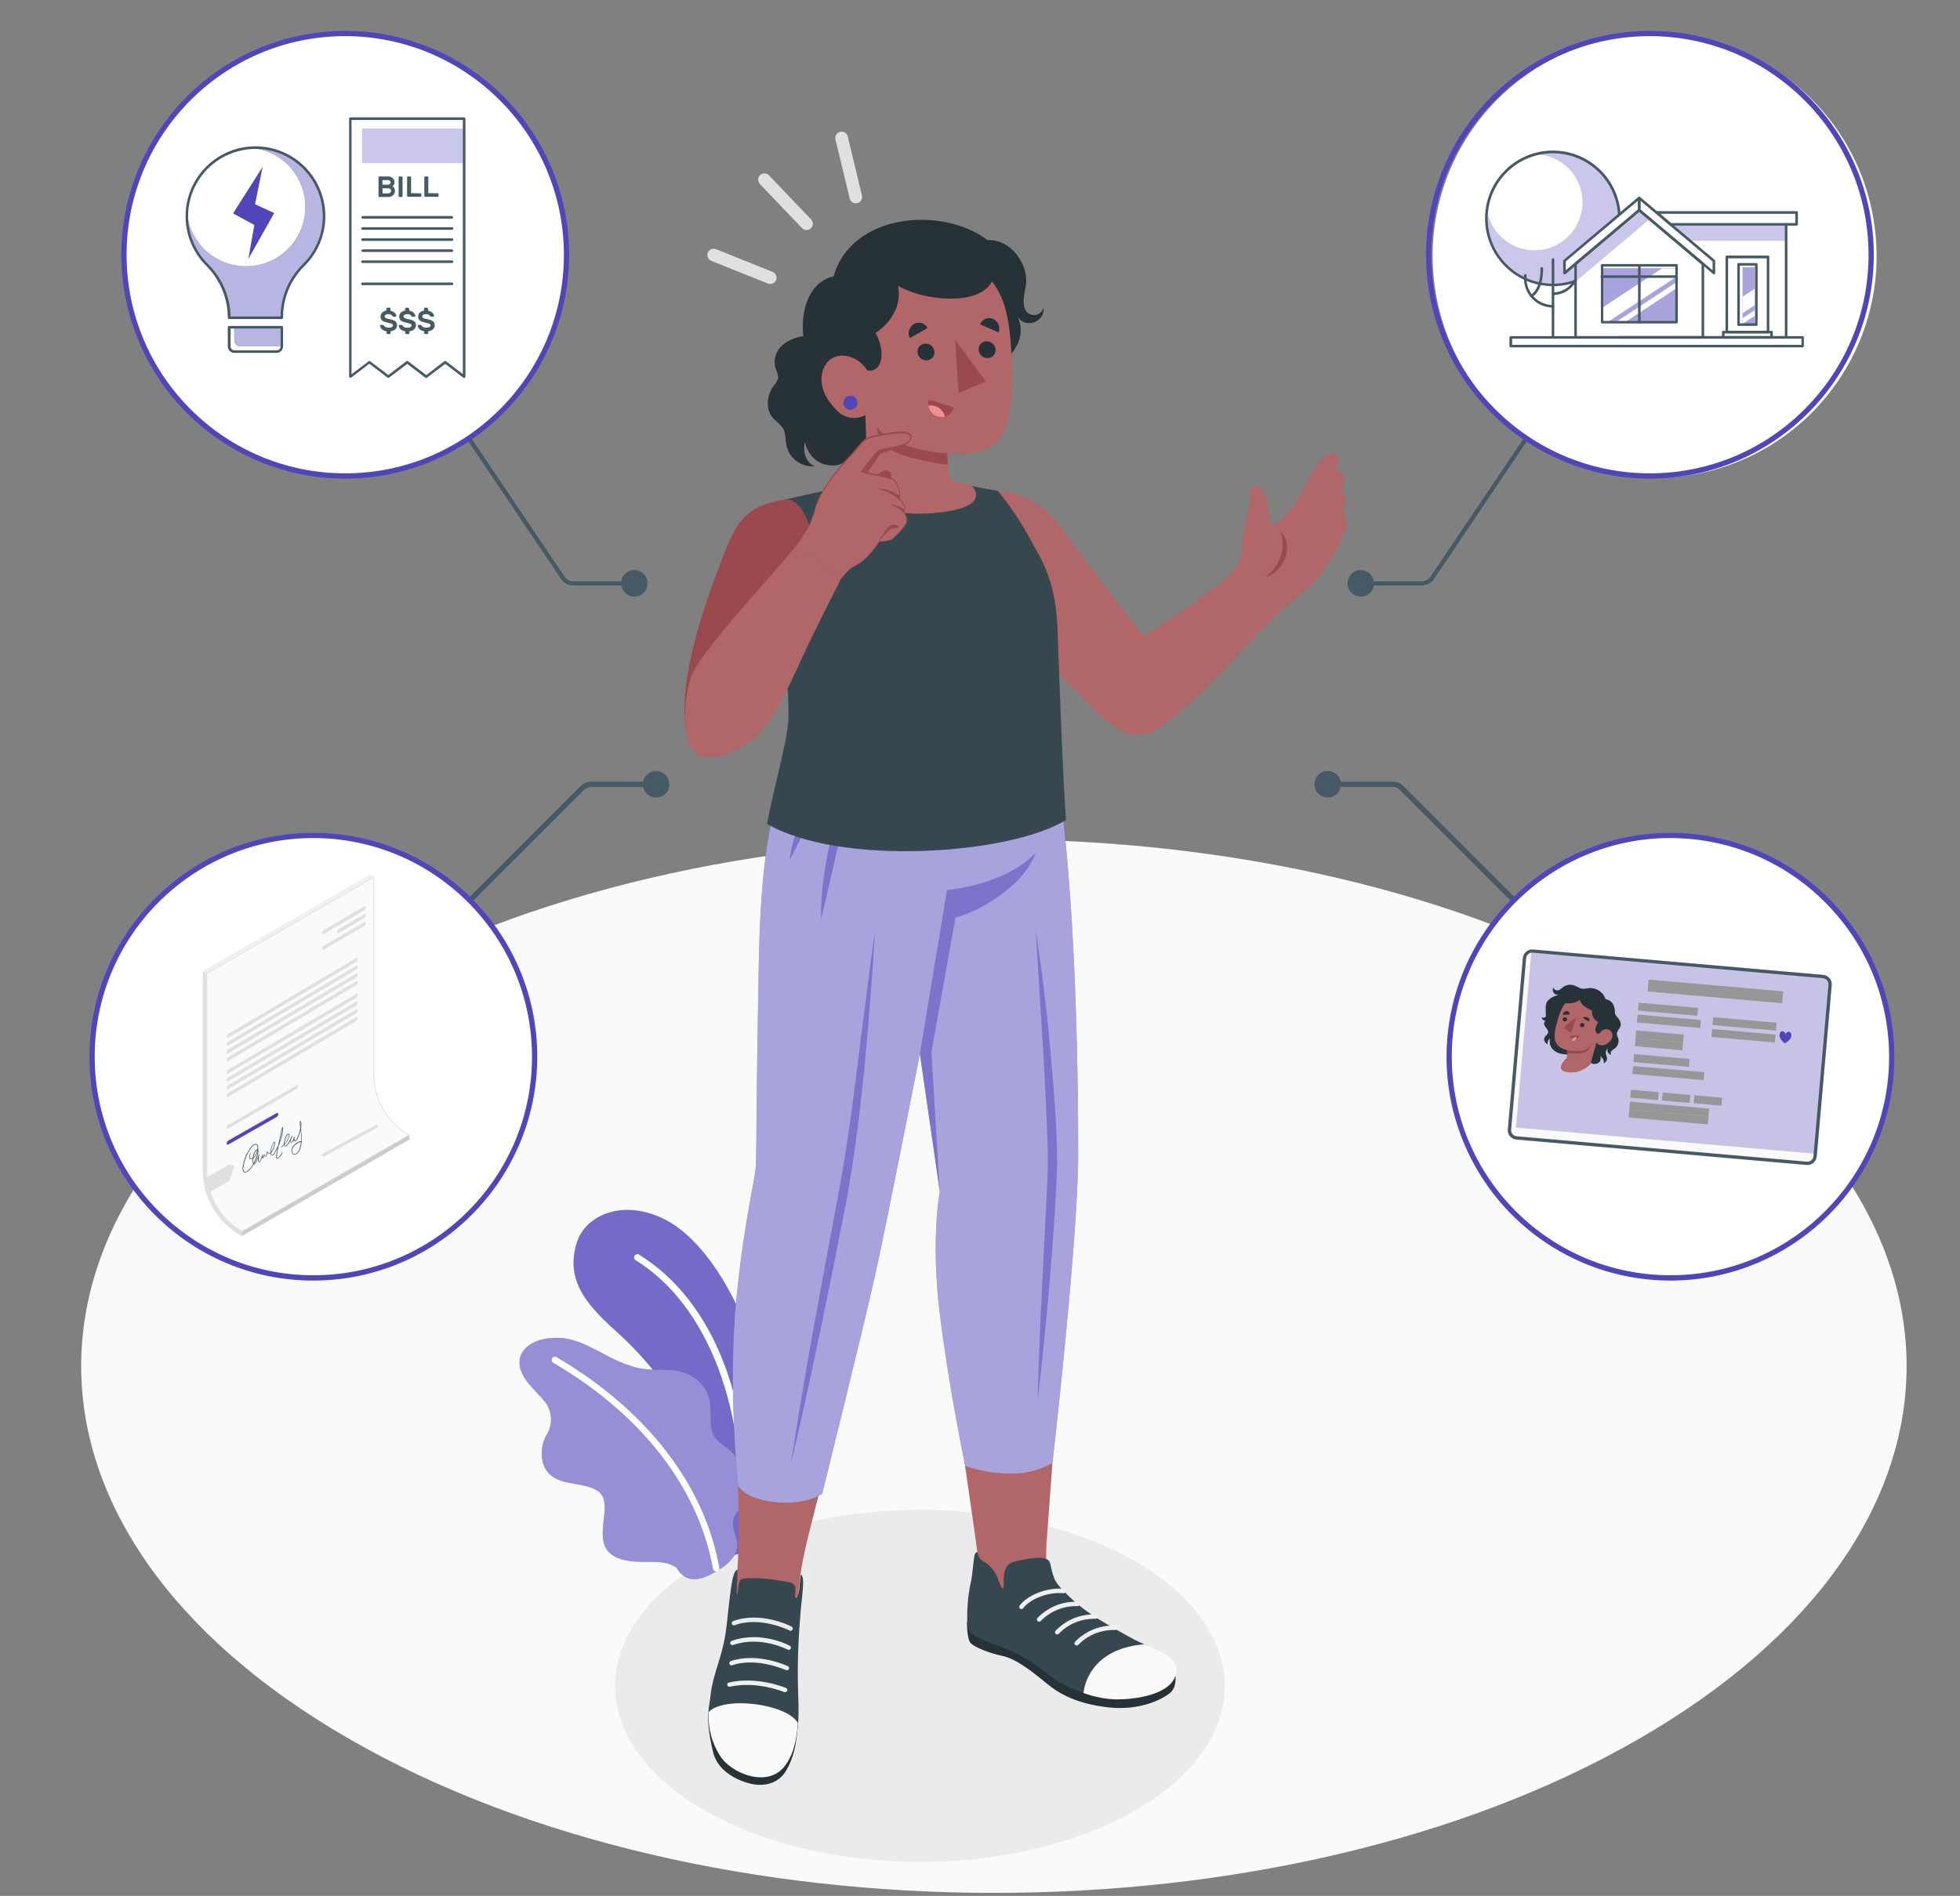 <?xml version="1.0" encoding="UTF-8"?>
<svg width="493px" height="477px" viewBox="0 0 493 477" version="1.1" xmlns="http://www.w3.org/2000/svg" xmlns:xlink="http://www.w3.org/1999/xlink">
    <rect x="0" y="0" width="493" height="477" fill="#808080" stroke="none"/>
    <title>step-02--application</title>
    <g id="Page-1" stroke="none" stroke-width="1" fill="none" fill-rule="evenodd">
        <g id="step-02--application" transform="translate(0.086, 0.236)">
            <g id="freepik--Floor--inject-60" transform="translate(20.332, 210.955)" fill="#FAFAFA" fill-rule="nonzero">
                <path d="M67.252,226.219 C-22.418,174.459 -22.418,90.539 67.252,38.809 C156.923,-12.921 302.252,-12.951 391.913,38.809 C481.572,90.569 481.562,174.489 391.913,226.249 C302.262,278.009 156.903,277.979 67.252,226.219 Z" id="freepik--floor--inject-60"></path>
            </g>
            <g id="freepik--Shadows--inject-60" transform="translate(13.694, 329.434)" fill="#EBEBEB" fill-rule="nonzero">
                <ellipse id="freepik--Shadow--inject-60" cx="217.61" cy="94.5" rx="76.69" ry="44.28"></ellipse>
            </g>
            <g id="freepik--Plants--inject-60" transform="translate(130.576, 304.173)" fill-rule="nonzero">
                <g id="freepik--plants--inject-60">
                    <path d="M49.508,87.83 L57.918,85.94 C57.918,85.94 62.468,68.65 62.078,53.94 C61.488,31.94 49.078,8.94 36.918,2.58 C26.168,-3.04 16.488,1.26 14.368,8.39 C11.678,17.39 16.368,23.39 24.008,30.25 C38.388,43.2 50.338,61.42 49.508,87.83 Z" id="Path" fill="#5145BA"></path>
                    <path d="M49.508,87.83 L57.918,85.94 C57.918,85.94 62.468,68.65 62.078,53.94 C61.488,31.94 49.078,8.94 36.918,2.58 C26.168,-3.04 16.488,1.26 14.368,8.39 C11.678,17.39 16.368,23.39 24.008,30.25 C38.388,43.2 50.338,61.42 49.508,87.83 Z" id="Path" fill="#FFFFFF" opacity="0.2"></path>
                    <path d="M55.848,84.59 L55.768,84.59 C55.37,84.43 55.139,84.012 55.218,83.59 C58.038,50.17 47.048,23.64 29.218,12.65 C28.834,12.41 28.718,11.904 28.958,11.52 C29.071,11.336 29.253,11.206 29.464,11.157 C29.674,11.108 29.895,11.145 30.078,11.26 C48.468,22.58 59.638,48.41 56.808,84.06 C56.752,84.259 56.619,84.426 56.439,84.526 C56.258,84.626 56.046,84.649 55.848,84.59 Z" id="Path" fill="#FFFFFF"></path>
                    <path d="M49.728,90.8 C52.278,89.38 55.018,87.02 54.798,83.85 C54.088,80.27 52.528,78.71 55.178,75.38 C57.909,70.538 57.034,64.464 53.048,60.59 C48.578,57.14 48.048,57.22 48.048,50.13 C48.048,43.04 41.918,40.24 37.128,40.24 C32.338,40.24 30.478,40.18 27.308,39.01 C21.748,37.22 16.998,33.08 11.218,32.3 C7.328,31.83 1.968,32.69 0.288,36.66 C-1.192,41.25 3.388,44.66 5.968,47.76 C8.349,50.31 8.6,54.185 6.568,57.02 C5.158,60.09 5.128,64.13 7.568,66.47 C10.638,69.47 15.878,68.37 19.498,70.61 C25.748,74.28 13.278,88.47 30.978,88.55 C33.728,88.55 37.118,88.32 39.488,89.99 C41.958,94.38 45.998,93.14 49.728,90.8 Z" id="Path" fill="#5145BA"></path>
                    <path d="M49.728,90.8 C52.278,89.38 55.018,87.02 54.798,83.85 C54.088,80.27 52.528,78.71 55.178,75.38 C57.909,70.538 57.034,64.464 53.048,60.59 C48.578,57.14 48.048,57.22 48.048,50.13 C48.048,43.04 41.918,40.24 37.128,40.24 C32.338,40.24 30.478,40.18 27.308,39.01 C21.748,37.22 16.998,33.08 11.218,32.3 C7.328,31.83 1.968,32.69 0.288,36.66 C-1.192,41.25 3.388,44.66 5.968,47.76 C8.349,50.31 8.6,54.185 6.568,57.02 C5.158,60.09 5.128,64.13 7.568,66.47 C10.638,69.47 15.878,68.37 19.498,70.61 C25.748,74.28 13.278,88.47 30.978,88.55 C33.728,88.55 37.118,88.32 39.488,89.99 C41.958,94.38 45.998,93.14 49.728,90.8 Z" id="Path" fill="#FFFFFF" opacity="0.4"></path>
                    <path d="M49.258,90.93 C48.956,90.848 48.73,90.598 48.678,90.29 C45.028,69.91 30.738,51.48 8.438,38.41 C8.096,38.166 7.998,37.701 8.211,37.339 C8.424,36.978 8.879,36.839 9.258,37.02 C31.968,50.33 46.528,69.15 50.258,90.02 C50.296,90.23 50.248,90.446 50.126,90.62 C50.004,90.795 49.818,90.914 49.608,90.95 C49.491,90.969 49.372,90.962 49.258,90.93 Z" id="Path" fill="#FFFFFF"></path>
                </g>
            </g>
            <g id="freepik--Character--inject-60" transform="translate(172.078, 29.189)" fill-rule="nonzero">
                <g id="freepik--character--inject-60">
                    <g id="freepik--Bottom--inject-60" transform="translate(5.973, 153.774)">
                        <path d="M7.243,213.63 C8.373,198.07 6.623,186.13 7.913,161.83 L7.913,161.83 C8.033,155.6 8.263,148.92 8.673,142.99 C10.083,123.04 13.153,116.22 13.443,112.37 C13.443,112.37 13.973,81.37 15.273,37.67 C15.883,17.14 21.833,10.92 26.593,0.02 L84.353,0.02 C90.673,26.91 91.223,85.57 91.033,113.29 C90.943,127.42 85.233,203.03 85.123,204.77 C84.713,210.94 85.253,213.37 87.673,215.97 C92.733,221.4 100.073,226.57 106.423,231.31 C105.503,233.74 97.873,233.65 94.093,231.8 C89.146,229.218 84.434,226.206 80.013,222.8 C74.793,218.94 68.133,215.8 68.013,209.97 C67.986,209.616 67.929,209.265 67.843,208.92 C67.743,205.49 59.743,154.92 59.083,143.18 C58.513,133.09 59.743,115.97 59.743,115.97 L53.223,73.22 C53.223,73.22 49.223,98.49 45.153,115.74 C41.853,129.74 36.403,153.74 32.673,171.02 L32.673,171.02 C29.103,190.93 23.853,205.1 22.953,215.07 C22.673,217.44 19.953,240.8 18.873,246.15 C17.793,251.5 6.093,251.64 5.353,242.44 C4.863,236.34 7.023,216.57 7.243,213.63 Z" id="Path" fill="#B16668"></path>
                        <path d="M117.223,237.52 C117.543,237.52 118.063,241.06 116.333,242.59 C114.333,244.36 108.423,247.29 100.563,246.36 C92.703,245.43 88.433,243.05 85.263,240.45 C82.093,237.85 77.653,234.2 74.093,233.45 C70.793,232.76 67.193,231.31 66.093,230.3 C64.993,229.29 65.093,224.76 65.093,224.76 L117.223,237.52 Z" id="Path" fill="#263238"></path>
                        <path d="M67.703,207.28 C67.703,207.28 67.113,207.28 66.923,208.36 C66.693,209.61 66.473,213.24 65.973,215.3 C65.283,218.16 64.863,224 65.323,226.3 C65.783,228.6 71.173,230.17 74.623,231.44 C78.684,233.165 82.46,235.495 85.823,238.35 C89.543,241.35 97.333,244.35 102.453,244.35 C110.253,244.35 115.293,242.2 116.823,239.35 C118.713,235.86 117.183,233.86 108.163,229.8 C106.453,229.03 100.453,225.57 98.403,224.31 C96.234,222.987 94.177,221.489 92.253,219.83 C91.279,218.991 90.354,218.096 89.483,217.15 C88.578,216.309 87.803,215.339 87.183,214.27 C87.073,214.04 87.003,213.76 86.913,213.52 C86.651,212.838 86.447,212.136 86.303,211.42 C86.153,210.68 86.043,209.59 85.303,209.15 C84.286,208.739 83.175,208.617 82.093,208.8 C80.928,208.892 79.772,209.069 78.633,209.33 C77.323,209.64 75.793,209.78 75.023,211.02 C74.512,212.028 74.27,213.151 74.323,214.28 C74.323,214.81 74.323,215.33 74.323,215.86 C74.323,216.08 74.423,216.48 74.103,216.39 C73.783,216.3 73.463,215.53 73.353,215.26 C73.093,214.68 72.933,214.05 72.653,213.48 C72.348,212.808 71.965,212.174 71.513,211.59 C71.09,211.06 70.606,210.58 70.073,210.16 C69.538,209.862 69.023,209.528 68.533,209.16 C68.084,208.625 67.796,207.973 67.703,207.28 L67.703,207.28 Z" id="Path" fill="#37474F"></path>
                        <path d="M109.623,230.51 C98.323,231.41 94.843,238.43 94.403,242.76 C96.973,243.699 99.67,244.238 102.403,244.36 C110.203,244.36 115.563,242.21 117.093,239.36 C118.933,236.1 117.663,233.47 109.623,230.51 Z" id="Path" fill="#FAFAFA"></path>
                        <path d="M92.673,230.8 C92.546,230.8 92.423,230.758 92.323,230.68 C92.208,230.588 92.135,230.453 92.12,230.307 C92.105,230.16 92.149,230.014 92.243,229.9 C94.886,227.134 98.591,225.641 102.413,225.8 C102.561,225.813 102.698,225.884 102.792,225.999 C102.886,226.114 102.93,226.262 102.913,226.41 C102.901,226.555 102.83,226.69 102.717,226.782 C102.604,226.874 102.458,226.917 102.313,226.9 C98.856,226.798 95.515,228.151 93.103,230.63 C92.993,230.748 92.835,230.811 92.673,230.8 L92.673,230.8 Z" id="Path" fill="#F0F0F0"></path>
                        <path d="M87.773,228.03 C87.563,228.024 87.373,227.901 87.283,227.712 C87.192,227.522 87.215,227.297 87.343,227.13 C89.973,224.342 93.684,222.832 97.513,222.99 C97.817,223.018 98.041,223.286 98.013,223.59 C97.986,223.894 97.717,224.118 97.413,224.09 C93.955,223.983 90.612,225.337 88.203,227.82 C88.094,227.946 87.939,228.021 87.773,228.03 Z" id="Path" fill="#F0F0F0"></path>
                        <path d="M83.233,224.8 C83.105,224.81 82.979,224.766 82.883,224.68 C82.767,224.591 82.692,224.459 82.675,224.314 C82.658,224.169 82.701,224.023 82.793,223.91 C85.434,221.135 89.146,219.636 92.973,219.8 C93.277,219.83 93.499,220.101 93.468,220.405 C93.438,220.709 93.167,220.93 92.863,220.9 C89.406,220.795 86.063,222.149 83.653,224.63 C83.546,224.747 83.392,224.809 83.233,224.8 L83.233,224.8 Z" id="Path" fill="#F0F0F0"></path>
                        <path d="M78.773,221.64 C78.651,221.644 78.53,221.605 78.433,221.53 C78.197,221.338 78.153,220.995 78.333,220.75 C80.473,217.99 85.333,216.14 89.453,216.55 C89.65,216.57 89.821,216.693 89.902,216.873 C89.983,217.053 89.962,217.262 89.847,217.423 C89.732,217.583 89.54,217.67 89.343,217.65 C85.643,217.28 81.103,218.98 79.203,221.43 C79.102,221.566 78.942,221.644 78.773,221.64 L78.773,221.64 Z" id="Path" fill="#F0F0F0"></path>
                        <path d="M22.563,250.34 C22.253,255.67 21.423,259.2 19.563,262.34 C17.703,265.48 14.103,266.45 10.483,265.53 C6.863,264.61 2.243,262.17 1.203,257.53 C0.163,252.89 -0.437,249.78 0.383,244.84 L22.563,250.34 Z" id="Path" fill="#263238"></path>
                        <path d="M7.363,211.73 C5.873,211.85 5.443,219.01 4.583,226.17 C3.663,233.86 1.363,237.03 0.583,243.33 C-0.357,250.53 0.833,253.75 3.353,258.1 C5.873,262.45 14.803,266.72 19.203,260.48 C22.793,255.4 22.943,249.77 22.613,242.58 C22.423,236.506 22.583,230.426 23.093,224.37 C23.383,218.98 24.573,213.55 23.283,212.95 C23.183,213.74 23.083,214.75 22.983,215.52 C22.931,216.496 22.766,217.462 22.493,218.4 C22.343,218.8 22.013,219.22 21.883,218.57 C21.808,218.127 21.808,217.673 21.883,217.23 C22.093,215.23 21.093,215.08 20.553,214.93 C18.274,214.469 15.97,214.135 13.653,213.93 C12.513,213.85 8.583,213.68 8.073,214.33 C7.742,214.973 7.571,215.687 7.573,216.41 C7.443,217.49 7.193,218.28 7.163,217.94 C7.093,217.17 7.243,215.15 7.263,214.67 C7.283,214.19 7.363,213.56 7.363,213.09 C7.363,212.62 7.333,212.19 7.363,211.73 Z" id="Path" fill="#37474F"></path>
                        <path d="M0.133,247.5 C-0.137,251.35 0.838,255.186 2.913,258.44 C5.433,262.79 15.083,267.07 19.483,260.84 C21.673,257.74 22.253,254.07 22.563,250.33 C19.923,245.53 4.293,243.41 0.133,247.5 Z" id="Path" fill="#FAFAFA"></path>
                        <path d="M19.313,242.51 C19.25,242.52 19.186,242.52 19.123,242.51 C19.063,242.51 12.173,239.63 5.473,241.18 C5.33,241.216 5.178,241.193 5.052,241.116 C4.926,241.039 4.836,240.914 4.803,240.77 C4.77,240.627 4.796,240.476 4.875,240.352 C4.954,240.228 5.08,240.141 5.223,240.11 C12.313,238.47 19.343,241.39 19.603,241.51 C19.737,241.573 19.839,241.686 19.888,241.826 C19.937,241.965 19.928,242.118 19.863,242.25 C19.747,242.437 19.532,242.539 19.313,242.51 Z" id="Path" fill="#F0F0F0"></path>
                        <path d="M5.803,235.8 C5.544,235.775 5.338,235.572 5.308,235.314 C5.279,235.055 5.436,234.811 5.683,234.73 C12.353,232.46 19.763,235.86 20.043,236.01 C20.173,236.076 20.271,236.192 20.315,236.331 C20.358,236.471 20.343,236.622 20.273,236.75 C20.132,237.017 19.801,237.12 19.533,236.98 C19.473,236.98 12.243,233.66 6.033,235.77 C5.96,235.799 5.881,235.81 5.803,235.8 Z" id="Path" fill="#F0F0F0"></path>
                        <path d="M6.033,230.71 C5.824,230.688 5.645,230.548 5.573,230.35 C5.472,230.063 5.619,229.748 5.903,229.64 C13.253,227.01 20.283,230.72 20.543,230.88 C20.668,230.956 20.758,231.08 20.792,231.223 C20.825,231.365 20.801,231.516 20.723,231.64 C20.649,231.764 20.527,231.854 20.386,231.888 C20.245,231.921 20.096,231.897 19.973,231.82 C19.913,231.82 13.113,228.24 6.283,230.68 C6.203,230.71 6.118,230.72 6.033,230.71 Z" id="Path" fill="#F0F0F0"></path>
                        <path d="M6.403,225.73 C6.151,225.703 5.949,225.507 5.916,225.255 C5.883,225.003 6.026,224.761 6.263,224.67 C13.143,222.09 20.713,225.89 21.003,226.06 C21.265,226.212 21.354,226.548 21.203,226.81 C21.132,226.941 21.01,227.036 20.866,227.074 C20.722,227.112 20.569,227.089 20.443,227.01 C20.383,227.01 13.043,223.31 6.653,225.7 C6.573,225.73 6.488,225.74 6.403,225.73 L6.403,225.73 Z" id="Path" fill="#EBEBEB"></path>
                        <path d="M25.083,0.02 C18.383,12.23 13.413,22.39 12.733,58.69 C12.053,94.99 12.173,105.17 12.023,109.55 C11.873,113.93 9.333,121.75 7.103,143.32 C4.873,164.89 7.513,190.58 7.513,190.58 C7.513,190.58 9.053,194.05 17.303,194.79 C24.903,195.47 28.673,192.61 28.673,192.61 C28.673,192.61 39.103,150.61 41.993,137.61 C44.883,124.61 53.253,81.91 53.253,81.91 L58.253,116.55 C58.253,116.55 55.933,128.45 58.253,147.36 C60.573,166.27 64.663,185.64 64.663,185.64 C68.416,186.95 72.368,187.597 76.343,187.55 C79.941,187.614 83.487,186.686 86.593,184.87 C86.593,184.87 93.063,128.61 93.063,107.17 C93.063,85.73 92.493,31.73 85.743,0 L25.083,0.02 Z" id="Path" fill="#5145BA"></path>
                        <path d="M25.083,0.02 C18.383,12.23 13.413,22.39 12.733,58.69 C12.053,94.99 12.173,105.17 12.023,109.55 C11.873,113.93 9.333,121.75 7.103,143.32 C4.873,164.89 7.513,190.58 7.513,190.58 C7.513,190.58 9.053,194.05 17.303,194.79 C24.903,195.47 28.673,192.61 28.673,192.61 C28.673,192.61 39.103,150.61 41.993,137.61 C44.883,124.61 53.253,81.91 53.253,81.91 L58.253,116.55 C58.253,116.55 55.933,128.45 58.253,147.36 C60.573,166.27 64.663,185.64 64.663,185.64 C68.416,186.95 72.368,187.597 76.343,187.55 C79.941,187.614 83.487,186.686 86.593,184.87 C86.593,184.87 93.063,128.61 93.063,107.17 C93.063,85.73 92.493,31.73 85.743,0 L25.083,0.02 Z" id="Path" fill="#FFFFFF" opacity="0.5"></path>
                        <path d="M60.053,40.71 L53.253,81.93 L58.253,116.57 L56.143,81.47 L62.203,47.65 C67.373,46.41 79.133,40.21 82.373,31.36 C74.383,39.69 60.053,40.71 60.053,40.71 Z M35.863,16.62 C36.773,13.15 37.733,9.71 38.863,6.24 C36.966,9.346 35.404,12.645 34.203,16.08 C32.976,19.496 31.942,22.978 31.103,26.51 C30.283,30.04 29.613,33.61 29.103,37.2 C28.583,40.789 28.343,44.413 28.383,48.04 C29.253,44.52 30.053,41.04 30.853,37.52 C31.653,34 32.443,30.52 33.293,27.04 C34.143,23.56 35.003,20.08 35.863,16.62 Z M30.673,14.02 C31.833,11.9 33.013,9.78 34.083,7.55 C32.281,9.228 30.637,11.069 29.173,13.05 C27.699,15.022 26.362,17.094 25.173,19.25 C24.002,21.413 22.999,23.663 22.173,25.98 C21.316,28.3 20.758,30.719 20.513,33.18 L23.813,26.69 C24.933,24.56 26.043,22.44 27.203,20.34 C28.363,18.24 29.543,16.14 30.703,14.02 L30.673,14.02 Z M26.363,151.65 C24.363,162.817 22.503,174.007 20.783,185.22 C23.37,174.173 25.813,163.1 28.113,152 C30.453,140.89 32.653,129.81 34.833,118.64 C36.833,107.44 38.243,96.15 39.343,84.86 C40.443,73.57 41.273,62.25 41.963,50.93 C40.393,62.16 38.963,73.42 37.573,84.66 C36.183,95.9 34.653,107.12 32.573,118.22 C30.493,129.32 28.373,140.49 26.393,151.65 L26.363,151.65 Z M84.983,95.27 C85.203,100.18 85.503,105.13 85.423,109.99 C85.343,114.85 85.013,119.82 84.773,124.74 L84.023,139.53 C83.523,149.39 83.133,159.26 82.853,169.14 C84.013,159.32 85.013,149.49 85.853,139.65 C86.663,129.79 87.413,119.97 87.753,110.02 C87.753,100.02 86.873,90.21 85.993,80.36 C85.113,70.51 83.893,60.69 82.373,50.93 L84.223,80.49 C84.473,85.42 84.793,90.34 85.013,95.27 L84.983,95.27 Z" id="Shape" fill="#5145BA" opacity="0.5"></path>
                    </g>
                    <g id="freepik--Top--inject-60" transform="translate(0, -0)">
                        <path d="M78.836,94.084 C89.056,95.084 93.446,101.414 97.836,107.524 C101.836,113.064 115.486,130.704 115.486,130.704 C117.396,129.504 132.996,119.514 136.916,115.414 C141.066,111.074 140.056,108.674 140.456,105.414 C140.856,102.154 142.316,99.724 142.266,94.514 C142.266,92.024 144.826,92.864 145.716,94.424 C147.506,97.564 146.636,102.774 148.066,102.694 C149.735,101.815 151.185,100.571 152.306,99.054 C155.386,95.364 156.356,91.764 158.996,87.774 C159.996,86.244 161.326,84.584 163.386,84.884 C163.516,84.884 163.876,85.014 164.006,85.054 C164.294,85.168 164.484,85.445 164.486,85.754 C164.477,86.32 164.406,86.883 164.276,87.434 C164.186,87.824 163.846,88.954 163.846,88.954 C163.846,88.954 165.676,89.464 165.846,90.294 C166.079,91.575 165.893,92.897 165.316,94.064 C166.026,94.704 167.066,96.244 165.486,99.064 C166.156,99.444 167.416,101.624 165.706,105.464 C164.088,108.99 162.075,112.321 159.706,115.394 C156.076,119.904 152.946,121.394 148.226,125.954 C143.506,130.514 134.636,140.774 126.836,147.764 C117.836,155.884 114.326,157.854 107.126,152.704 C103.396,150.024 79.996,125.504 79.996,125.504 L78.836,94.084 Z" id="Path" fill="#B16668"></path>
                        <path d="M149.666,104.034 C151.376,106.944 150.616,112.284 146.116,115.814 C151.056,114.324 153.636,107.434 149.666,104.034 Z" id="Path" fill="#9A4A4D"></path>
                        <path d="M20.756,177.844 C22.986,166.554 25.956,156.844 26.126,151.434 C26.486,140.074 23.776,131.434 22.816,125.104 C20.746,111.224 22.266,98.954 25.506,96.214 C25.506,96.214 34.916,94.044 37.996,93.494 C40.436,93.054 42.316,92.764 45.536,91.984 C50.951,90.618 56.571,90.259 62.116,90.924 C63.626,91.084 68.906,92.074 71.626,92.714 C73.786,93.214 78.816,94.084 78.816,94.084 C81.956,97.892 84.71,102.002 87.036,106.354 C90.556,112.644 93.436,117.234 93.876,129.684 C94.566,149.424 95.216,166.424 95.966,176.884 C81.756,185.624 39.096,188.574 20.756,177.844 Z" id="Path" fill="#37474F"></path>
                        <path d="M37.526,40.104 C29.416,41.764 27.656,54.574 32.256,62.484 C39.876,75.554 47.366,77.484 48.326,83.714 C56.986,77.584 65.496,71.214 74.216,65.184 C79.966,62.674 86.856,57.324 83.836,50.284 C85.746,53.424 90.836,51.554 90.296,47.924 C90.088,48.904 89.3,49.656 88.311,49.818 C87.322,49.979 86.335,49.517 85.826,48.654 C84.826,46.884 85.486,44.654 85.826,42.654 C86.826,37.184 82.036,30.654 76.256,30.994 C64.496,22.164 41.836,24.484 37.526,40.104 Z" id="Path" fill="#263238"></path>
                        <path d="M42.106,84.894 C42.511,84.45 43.015,84.108 43.576,83.894 C44.297,83.727 45.037,83.66 45.776,83.694 C47.645,83.603 49.442,82.944 50.926,81.804 C52.366,80.714 53.146,79.204 54.266,77.804 C55.266,76.624 55.176,74.654 55.086,73.204 C54.946,69.084 53.496,65.115 50.946,61.874 C50.194,60.992 49.326,60.215 48.366,59.564 C47.426,58.998 46.447,58.5 45.436,58.074 C45.068,57.871 44.67,57.726 44.256,57.644 C43.069,57.401 41.866,57.238 40.656,57.154 C40.435,57.139 40.214,57.109 39.996,57.064 C39.701,56.992 39.421,56.87 39.166,56.704 C38.402,56.262 37.581,55.926 36.726,55.704 C34.72,55.111 32.619,54.907 30.536,55.104 C28.363,55.219 26.285,56.037 24.616,57.434 C22.954,58.888 22.286,61.175 22.906,63.294 C23.298,64.006 23.53,64.794 23.586,65.604 C23.404,66.34 23.028,67.014 22.496,67.554 C20.686,69.944 20.306,73.634 22.336,75.844 C23.205,76.569 24.008,77.369 24.736,78.234 C25.586,79.624 25.296,81.424 25.736,82.984 C26.171,84.603 27.204,85.997 28.626,86.884 C29.864,87.652 31.315,88.002 32.766,87.884 C30.366,86.884 29.766,84.224 30.306,81.694 C30.647,83.628 31.722,85.355 33.306,86.514 C34.966,87.724 38.146,88.174 39.856,87.034 C40.676,86.398 41.43,85.681 42.106,84.894 L42.106,84.894 Z" id="Path" fill="#263238"></path>
                        <path d="M45.956,87.764 L45.496,75.014 C43.044,76.341 40,75.783 38.176,73.674 C34.046,69.544 33.566,64.954 35.736,61.974 C38.126,58.684 43.556,59.824 45.966,63.744 C49.506,64.534 50.856,59.454 48.086,54.334 C48.086,54.334 55.216,50.014 53.726,42.474 C59.876,46.194 74.086,47.754 77.366,41.374 C79.366,44.294 82.146,47.704 82.366,63.684 C82.576,78.274 79.776,81.774 75.826,83.594 C73.476,84.684 70.576,85.004 66.076,84.684 L66.336,88.454 L66.336,88.454 C66.446,90.344 66.676,91.534 68.276,91.884 C69.876,92.234 72.346,92.884 72.346,92.884 C72.346,92.884 77.216,97.624 65.536,99.344 C48.106,101.914 38.786,93.344 38.786,93.344 L42.876,92.424 C45.956,91.754 46.106,90.094 45.956,87.764 Z" id="Path" fill="#B16668"></path>
                        <path d="M39.986,71.974 C40.011,72.69 40.465,73.321 41.137,73.571 C41.808,73.822 42.564,73.643 43.052,73.118 C43.54,72.593 43.663,71.825 43.364,71.174 C43.065,70.523 42.402,70.116 41.686,70.144 C40.715,70.188 39.958,71.002 39.986,71.974 L39.986,71.974 Z" id="Path" fill="#5145BA"></path>
                        <path d="M61.456,71.114 L67.796,73.044 C67.575,73.9 67.016,74.63 66.247,75.067 C65.478,75.504 64.565,75.612 63.716,75.364 C61.943,74.785 60.945,72.908 61.456,71.114 L61.456,71.114 Z" id="Path" fill="#9A4A4D"></path>
                        <path d="M61.836,72.574 C63.573,72.513 65.113,73.684 65.516,75.374 C64.916,75.554 64.276,75.554 63.676,75.374 C62.449,74.974 61.549,73.919 61.346,72.644 C61.508,72.611 61.672,72.587 61.836,72.574 L61.836,72.574 Z" id="Path" fill="#F28F8F"></path>
                        <path d="M79.026,54.204 L74.346,52.204 C74.58,51.576 75.06,51.07 75.676,50.806 C76.292,50.541 76.99,50.541 77.606,50.804 C78.907,51.381 79.531,52.874 79.026,54.204 L79.026,54.204 Z" id="Path" fill="#263238"></path>
                        <path d="M56.676,55.634 L61.166,53.104 C60.856,52.503 60.311,52.055 59.661,51.866 C59.011,51.677 58.311,51.763 57.726,52.104 C56.504,52.823 56.045,54.364 56.676,55.634 L56.676,55.634 Z" id="Path" fill="#263238"></path>
                        <polygon id="Path" fill="#9A4A4D" points="68.076 56.074 68.956 69.464 75.796 66.534"></polygon>
                        <path d="M73.996,58.364 C73.933,59.543 74.82,60.559 75.996,60.654 C76.552,60.725 77.111,60.559 77.538,60.198 C77.966,59.837 78.223,59.313 78.246,58.754 C78.315,57.573 77.426,56.555 76.246,56.464 C75.691,56.394 75.132,56.559 74.704,56.92 C74.277,57.281 74.02,57.805 73.996,58.364 Z" id="Path" fill="#263238"></path>
                        <path d="M58.616,58.944 C58.558,60.121 59.442,61.134 60.616,61.234 C61.173,61.305 61.734,61.138 62.162,60.775 C62.59,60.412 62.846,59.885 62.866,59.324 C62.924,58.149 62.039,57.14 60.866,57.044 C60.311,56.974 59.752,57.139 59.324,57.5 C58.897,57.861 58.64,58.385 58.616,58.944 Z" id="Path" fill="#263238"></path>
                        <path d="M66.076,84.684 C57.996,83.974 50.236,81.434 48.376,77.774 C48.376,77.774 48.376,81.774 51.696,83.674 C56.326,86.314 66.276,87.534 66.276,87.534 L66.076,84.684 Z" id="Path" fill="#9A4A4D"></path>
                        <g id="freepik--Hand--inject-60" transform="translate(0, 79.124)">
                            <path d="M25.506,17.091 C16.556,18.581 13.506,21.351 9.846,31.091 C6.266,40.461 -2.004,61.541 0.446,75.691 C1.936,84.331 23.736,62.631 23.736,62.631 L34.166,38.631 C34.166,38.631 33.056,17.091 25.506,17.091 Z" id="Path" fill="#9A4A4D"></path>
                            <path d="M27.986,28.961 C29.906,26.251 31.886,23.471 32.896,19.431 C33.906,15.391 37.086,11.671 38.166,10.141 C39.246,8.611 41.596,6.361 43.386,4.211 C45.176,2.061 45.696,1.471 48.266,1.031 C51.786,0.431 54.556,-0.119 55.936,0.301 C57.316,0.721 57.276,1.631 56.076,2.851 C54.876,4.071 52.356,4.371 51.566,4.611 C50.776,4.851 49.066,5.611 49.066,5.611 L45.836,10.451 C45.836,10.451 51.376,11.451 52.466,12.071 C53.556,12.691 54.466,15.471 53.996,17.071 C53.996,17.071 55.996,18.451 55.236,20.451 C55.236,20.451 56.476,22.061 55.626,23.391 C54.671,24.734 53.564,25.962 52.326,27.051 C51.656,27.641 48.986,27.781 48.986,27.781 C47.811,29.573 46.406,31.204 44.806,32.631 C42.906,34.041 41.666,33.951 39.576,36.901 L27.986,28.961 Z" id="Path" fill="#B16668"></path>
                            <path d="M48.286,10.901 C49.596,10.341 49.886,9.451 51.126,9.901 C52.366,10.351 51.896,11.781 51.896,11.781 L48.286,10.901 Z" id="Path" fill="#9A4A4D"></path>
                            <path d="M53.926,17.091 C53.104,16.399 52.196,15.814 51.226,15.351 C50.326,14.911 48.426,14.241 48.426,14.241 C49.747,14.355 51.044,14.661 52.276,15.151 C52.905,15.401 53.51,15.706 54.086,16.061 C54.092,16.369 54.048,16.676 53.956,16.971 L53.926,17.091 Z" id="Path" fill="#9A4A4D"></path>
                            <path d="M54.096,18.961 C54.538,19.144 54.965,19.357 55.376,19.601 C55.344,19.906 55.27,20.205 55.156,20.491 C54.436,19.491 51.676,18.321 51.676,18.321 C52.504,18.444 53.316,18.659 54.096,18.961 Z" id="Path" fill="#9A4A4D"></path>
                            <path d="M48.446,28.451 C49.206,26.916 50.114,25.459 51.156,24.101 C51.851,23.324 53.026,23.211 53.856,23.841 C54.206,24.371 52.406,24.301 51.856,24.531 C50.531,25.661 49.382,26.982 48.446,28.451 Z" id="Path" fill="#9A4A4D"></path>
                            <path d="M44.276,10.261 C44.276,10.261 45.276,8.831 47.106,6.551 C48.936,4.271 48.816,4.611 50.576,4.261 C52.336,3.911 55.676,3.321 56.576,2.261 C56.422,2.47 56.251,2.667 56.066,2.851 C54.906,4.031 52.346,4.371 51.556,4.611 C50.766,4.851 49.056,5.611 49.056,5.611 L45.696,10.611 L44.276,10.261 Z" id="Path" fill="#9A4A4D"></path>
                            <path d="M27.986,28.961 C22.066,36.101 6.106,53.281 2.416,60.121 C-0.144,64.851 -0.784,75.841 1.826,79.841 C4.436,83.841 11.826,82.161 17.906,76.841 C23.116,72.271 27.456,61.271 31.236,53.441 C35.016,45.611 39.536,36.781 39.536,36.781 L27.986,28.961 Z" id="Path" fill="#B16668"></path>
                            <path d="M27.986,28.961 C29.336,27.151 30.515,25.219 31.506,23.191 C31.98,22.168 32.368,21.108 32.666,20.021 C32.922,18.915 33.284,17.837 33.746,16.801 C34.738,14.762 35.949,12.838 37.356,11.061 C38.694,9.234 40.161,7.507 41.746,5.891 C42.516,5.061 43.226,4.201 43.956,3.331 C44.638,2.39 45.58,1.671 46.666,1.261 C47.766,0.972 48.881,0.745 50.006,0.581 C51.116,0.391 52.236,0.201 53.366,0.081 C53.937,0.007 54.512,-0.016 55.086,0.011 C55.688,0.005 56.277,0.19 56.766,0.541 C57.034,0.754 57.174,1.09 57.136,1.431 C57.084,1.738 56.961,2.029 56.776,2.281 C56.451,2.772 56.02,3.185 55.516,3.491 C54.503,4.037 53.409,4.418 52.276,4.621 C51.193,4.897 50.138,5.276 49.126,5.751 L49.206,5.691 L45.926,10.491 L45.826,10.251 C47.826,10.651 49.826,11.031 51.826,11.631 C52.085,11.702 52.334,11.806 52.566,11.941 C52.795,12.091 52.992,12.285 53.146,12.511 C53.446,12.943 53.685,13.414 53.856,13.911 C54.236,14.899 54.319,15.976 54.096,17.011 L54.046,16.861 C54.591,17.259 55.022,17.794 55.296,18.411 C55.438,18.725 55.51,19.066 55.506,19.411 C55.51,19.753 55.445,20.093 55.316,20.411 L55.316,20.291 C55.964,21.082 56.163,22.149 55.846,23.121 C55.337,23.954 54.733,24.726 54.046,25.421 C53.716,25.771 53.376,26.121 53.046,26.421 C52.719,26.798 52.313,27.099 51.856,27.301 C50.922,27.569 49.958,27.723 48.986,27.761 L49.066,27.761 C48.436,28.681 47.766,29.561 47.066,30.411 C46.372,31.274 45.572,32.046 44.686,32.711 C43.786,33.371 42.746,33.781 41.856,34.441 C40.974,35.108 40.207,35.915 39.586,36.831 C40.201,35.908 40.957,35.088 41.826,34.401 C42.716,33.731 43.746,33.301 44.626,32.641 C45.495,31.966 46.277,31.186 46.956,30.321 C47.656,29.471 48.306,28.571 48.956,27.661 L48.956,27.661 L49.006,27.661 C49.959,27.621 50.903,27.463 51.816,27.191 C52.244,27 52.623,26.717 52.926,26.361 C53.266,26.021 53.596,25.681 53.926,25.361 C54.591,24.678 55.178,23.923 55.676,23.111 C55.957,22.217 55.765,21.242 55.166,20.521 L55.166,20.471 L55.166,20.401 C55.406,19.825 55.406,19.177 55.166,18.601 C54.9,18.032 54.494,17.54 53.986,17.171 L53.916,17.121 L53.916,17.031 C54.118,16.05 54.032,15.033 53.666,14.101 C53.326,13.171 52.846,12.191 51.816,12.001 C49.84,11.453 47.838,11.006 45.816,10.661 L45.586,10.611 L45.716,10.421 L48.966,5.601 L48.966,5.601 L48.966,5.601 C49.995,5.106 51.07,4.714 52.176,4.431 C53.273,4.243 54.333,3.881 55.316,3.361 C55.777,3.077 56.172,2.699 56.476,2.251 C56.786,1.821 56.946,1.251 56.526,0.951 C55.686,0.321 54.456,0.461 53.366,0.541 C52.276,0.621 51.136,0.851 50.026,1.031 C48.914,1.182 47.812,1.403 46.726,1.691 C45.679,2.082 44.773,2.779 44.126,3.691 C43.396,4.541 42.666,5.421 41.896,6.241 C40.31,7.844 38.84,9.559 37.496,11.371 C36.089,13.132 34.876,15.04 33.876,17.061 C33.438,18.023 33.09,19.024 32.836,20.051 C32.524,21.14 32.119,22.2 31.626,23.221 C30.591,25.241 29.373,27.163 27.986,28.961 Z" id="Path" fill="#9A4A4D"></path>
                        </g>
                    </g>
                    <path d="M23.036,41.034 C22.881,41.425 22.576,41.737 22.189,41.902 C21.803,42.068 21.366,42.072 20.976,41.914 L6.746,36.204 C6.221,35.994 5.848,35.519 5.768,34.958 C5.688,34.398 5.913,33.838 6.358,33.488 C6.803,33.139 7.401,33.054 7.926,33.264 L22.156,38.974 C22.547,39.13 22.859,39.435 23.025,39.821 C23.19,40.208 23.194,40.645 23.036,41.034 L23.036,41.034 Z" id="Path" fill="#E0E0E0"></path>
                    <path d="M44.626,20.574 C44.431,21.269 43.79,21.743 43.069,21.726 C42.348,21.71 41.73,21.207 41.566,20.504 L37.966,5.594 C37.802,4.757 38.327,3.94 39.156,3.741 C39.986,3.542 40.824,4.034 41.056,4.854 L44.646,19.754 C44.715,20.024 44.708,20.308 44.626,20.574 L44.626,20.574 Z" id="Path" fill="#E0E0E0"></path>
                    <path d="M32.226,27.304 C32.146,27.571 31.998,27.812 31.796,28.004 C31.493,28.296 31.086,28.454 30.666,28.445 C30.246,28.436 29.846,28.259 29.556,27.954 L18.966,16.874 C18.575,16.465 18.432,15.879 18.591,15.335 C18.749,14.792 19.186,14.374 19.736,14.24 C20.285,14.106 20.865,14.275 21.256,14.684 L31.836,25.764 C32.234,26.17 32.383,26.758 32.226,27.304 L32.226,27.304 Z" id="Path" fill="#E0E0E0"></path>
                </g>
            </g>
            <g id="freepik--Services--inject-60" transform="translate(22.891, 0)" fill-rule="nonzero">
                <g id="freepik--services--inject-60">
                    <path d="M136.573,147.074 L121.253,147.074 C119.996,147.074 118.823,146.447 118.123,145.404 L63.423,64.164 L64.303,63.574 L119.023,144.814 C119.522,145.563 120.362,146.014 121.263,146.014 L136.583,146.014 L136.573,147.074 Z" id="Path" fill="#455A64"></path>
                    <path d="M139.903,146.544 C139.897,148.381 138.404,149.867 136.566,149.864 C134.728,149.86 133.241,148.368 133.243,146.53 C133.245,144.692 134.735,143.204 136.573,143.204 C137.458,143.204 138.306,143.556 138.931,144.182 C139.556,144.809 139.905,145.659 139.903,146.544 L139.903,146.544 Z" id="Path" fill="#455A64"></path>
                    <circle id="Oval" fill="#FFFFFF" transform="translate(63.871, 63.871) rotate(-80.78) translate(-63.871, -63.871) " cx="63.871" cy="63.871" r="55.67"></circle>
                    <path d="M63.863,120.184 C41.083,120.184 20.546,106.461 11.829,85.414 C3.112,64.367 7.933,40.142 24.042,24.036 C40.152,7.929 64.377,3.113 85.422,11.834 C106.467,20.554 120.187,41.093 120.183,63.874 C120.144,94.961 94.95,120.151 63.863,120.184 Z M63.863,8.854 C33.487,8.854 8.863,33.478 8.863,63.854 C8.863,94.229 33.487,118.854 63.863,118.854 C94.238,118.854 118.863,94.229 118.863,63.854 C118.819,33.496 94.22,8.898 63.863,8.854 Z" id="Shape" fill="#5145BA"></path>
                    <g id="freepik--Bill--inject-60" transform="translate(64.833, 29.294)">
                        <path d="M19.4,65.57 C19.329,65.57 19.259,65.549 19.2,65.51 L14.63,62.02 L10.06,65.47 C9.945,65.558 9.785,65.558 9.67,65.47 L5.09,61.98 L0.52,65.47 C0.421,65.54 0.291,65.55 0.182,65.495 C0.074,65.441 0.004,65.331 0,65.21 L0,0.33 C0,0.148 0.148,0 0.33,0 L28.93,0 C29.112,0 29.26,0.148 29.26,0.33 L29.26,65.25 C29.256,65.371 29.186,65.481 29.078,65.535 C28.969,65.59 28.839,65.58 28.74,65.51 L24.19,62.02 L19.59,65.47 C19.541,65.525 19.473,65.56 19.4,65.57 L19.4,65.57 Z M5.09,61.28 C5.162,61.283 5.232,61.308 5.29,61.35 L9.86,64.84 L14.43,61.35 C14.548,61.26 14.712,61.26 14.83,61.35 L19.4,64.84 L23.97,61.35 C24.085,61.262 24.245,61.262 24.36,61.35 L28.61,64.6 L28.61,0.65 L0.61,0.65 L0.61,64.65 L4.86,61.4 C4.92,61.334 5.001,61.291 5.09,61.28 L5.09,61.28 Z" id="Shape" fill="#455A64"></path>
                        <rect id="Rectangle" fill="#5145BA" opacity="0.3" x="3.27" y="2.79" width="25.67" height="8.72"></rect>
                        <path d="M7.6,20.03 C7.547,20.032 7.495,20.01 7.46,19.97 C7.422,19.933 7.401,19.883 7.4,19.83 L7.4,15.07 C7.401,15.017 7.422,14.967 7.46,14.93 C7.495,14.89 7.547,14.868 7.6,14.87 L9.77,14.87 C10.041,14.862 10.311,14.913 10.56,15.02 C10.754,15.097 10.925,15.221 11.06,15.38 C11.185,15.516 11.28,15.676 11.34,15.85 C11.397,16 11.427,16.159 11.43,16.32 C11.432,16.456 11.412,16.591 11.37,16.72 C11.334,16.823 11.284,16.921 11.22,17.01 C11.174,17.085 11.117,17.153 11.05,17.21 C11.013,17.253 10.969,17.291 10.92,17.32 C11.084,17.441 11.226,17.59 11.34,17.76 C11.471,17.977 11.537,18.227 11.53,18.48 C11.526,18.671 11.492,18.86 11.43,19.04 C11.362,19.223 11.256,19.39 11.12,19.53 C10.985,19.685 10.818,19.808 10.63,19.89 C10.413,19.985 10.177,20.033 9.94,20.03 L7.6,20.03 Z M10.43,16.36 C10.443,16.199 10.376,16.042 10.25,15.94 C10.091,15.826 9.895,15.773 9.7,15.79 L8.39,15.79 L8.39,16.93 L9.7,16.93 C9.895,16.947 10.091,16.894 10.25,16.78 C10.376,16.678 10.443,16.521 10.43,16.36 Z M8.43,19.11 L9.79,19.11 C10.006,19.128 10.22,19.063 10.39,18.93 C10.513,18.813 10.579,18.649 10.57,18.48 C10.578,18.306 10.508,18.138 10.38,18.02 C10.211,17.892 10.001,17.831 9.79,17.85 L8.39,17.85 L8.43,19.11 Z" id="Shape" fill="#455A64"></path>
                        <path d="M12.65,20.03 C12.597,20.032 12.545,20.01 12.51,19.97 C12.472,19.933 12.451,19.883 12.45,19.83 L12.45,15.07 C12.451,15.017 12.472,14.967 12.51,14.93 C12.545,14.89 12.597,14.868 12.65,14.87 L13.25,14.87 C13.3,14.871 13.347,14.893 13.38,14.93 C13.418,14.967 13.439,15.017 13.44,15.07 L13.44,19.83 C13.439,19.883 13.418,19.933 13.38,19.97 C13.347,20.007 13.3,20.029 13.25,20.03 L12.65,20.03 Z" id="Path" fill="#455A64"></path>
                        <path d="M18.02,19.11 C18.066,19.096 18.114,19.096 18.16,19.11 C18.178,19.155 18.178,19.205 18.16,19.25 L18.16,19.78 C18.178,19.825 18.178,19.875 18.16,19.92 C18.123,19.958 18.073,19.979 18.02,19.98 L14.79,19.98 C14.682,19.975 14.595,19.888 14.59,19.78 L14.59,15.07 C14.595,14.962 14.682,14.875 14.79,14.87 L15.39,14.87 C15.498,14.875 15.585,14.962 15.59,15.07 L15.59,19.07 L18.02,19.11 Z" id="Path" fill="#455A64"></path>
                        <path d="M22.35,19.11 C22.396,19.096 22.444,19.096 22.49,19.11 C22.508,19.155 22.508,19.205 22.49,19.25 L22.49,19.78 C22.508,19.825 22.508,19.875 22.49,19.92 C22.453,19.958 22.403,19.979 22.35,19.98 L19.12,19.98 C19.012,19.975 18.925,19.888 18.92,19.78 L18.92,15.07 C18.925,14.962 19.012,14.875 19.12,14.87 L19.72,14.87 C19.828,14.875 19.915,14.962 19.92,15.07 L19.92,19.07 L22.35,19.11 Z" id="Path" fill="#455A64"></path>
                        <path d="M10.4,48.65 C10.62,48.684 10.833,48.755 11.03,48.86 C11.202,48.942 11.358,49.053 11.49,49.19 C11.601,49.302 11.696,49.43 11.77,49.57 C11.827,49.69 11.864,49.818 11.88,49.95 C11.887,50.007 11.864,50.063 11.82,50.1 C11.78,50.131 11.731,50.149 11.68,50.15 L11.19,50.15 C11.126,50.153 11.063,50.135 11.01,50.1 C10.96,50.067 10.919,50.022 10.89,49.97 C10.809,49.837 10.695,49.727 10.56,49.65 C10.352,49.549 10.121,49.504 9.89,49.52 C9.771,49.504 9.649,49.504 9.53,49.52 C9.419,49.537 9.313,49.578 9.22,49.64 C9.142,49.687 9.074,49.748 9.02,49.82 C8.973,49.895 8.948,49.982 8.95,50.07 C8.946,50.169 8.974,50.267 9.03,50.35 C9.099,50.432 9.189,50.494 9.29,50.53 C9.439,50.593 9.593,50.644 9.75,50.68 L10.44,50.83 C10.697,50.883 10.948,50.96 11.19,51.06 C11.374,51.132 11.543,51.237 11.69,51.37 C11.816,51.481 11.913,51.622 11.97,51.78 C12.032,51.953 12.063,52.136 12.06,52.32 C12.059,52.505 12.022,52.689 11.95,52.86 C11.869,53.027 11.761,53.179 11.63,53.31 C11.477,53.449 11.301,53.561 11.11,53.64 C10.894,53.734 10.664,53.795 10.43,53.82 L10.43,54.32 C10.432,54.373 10.41,54.425 10.37,54.46 C10.333,54.498 10.283,54.519 10.23,54.52 L9.63,54.52 C9.577,54.519 9.527,54.498 9.49,54.46 C9.45,54.425 9.428,54.373 9.43,54.32 L9.43,53.82 C9.217,53.789 9.009,53.732 8.81,53.65 C8.627,53.574 8.455,53.473 8.3,53.35 C8.16,53.235 8.041,53.096 7.95,52.94 C7.866,52.782 7.818,52.608 7.81,52.43 C7.785,52.387 7.785,52.333 7.81,52.29 C7.849,52.25 7.904,52.228 7.96,52.23 L8.47,52.23 C8.532,52.215 8.598,52.215 8.66,52.23 C8.71,52.265 8.748,52.314 8.77,52.37 C8.81,52.436 8.853,52.499 8.9,52.56 C8.955,52.629 9.023,52.687 9.1,52.73 C9.196,52.787 9.301,52.828 9.41,52.85 C9.564,52.885 9.722,52.902 9.88,52.9 C10.023,52.915 10.167,52.915 10.31,52.9 C10.436,52.885 10.557,52.847 10.67,52.79 C10.765,52.744 10.85,52.679 10.92,52.6 C10.982,52.52 11.014,52.421 11.01,52.32 C11.016,52.22 10.979,52.122 10.91,52.05 C10.818,51.975 10.713,51.918 10.6,51.88 C10.43,51.821 10.256,51.774 10.08,51.74 L9.36,51.57 C9.141,51.518 8.927,51.448 8.72,51.36 C8.548,51.291 8.392,51.189 8.26,51.06 C8.141,50.941 8.049,50.798 7.99,50.64 C7.926,50.457 7.896,50.264 7.9,50.07 C7.899,49.887 7.94,49.705 8.02,49.54 C8.089,49.378 8.191,49.231 8.32,49.11 C8.458,48.976 8.617,48.864 8.79,48.78 C8.977,48.69 9.176,48.626 9.38,48.59 L9.38,48.09 C9.385,47.982 9.472,47.895 9.58,47.89 L10.19,47.89 C10.298,47.895 10.385,47.982 10.39,48.09 L10.4,48.65 Z" id="Path" fill="#455A64"></path>
                        <path d="M15.19,48.65 C15.41,48.684 15.623,48.755 15.82,48.86 C15.99,48.944 16.146,49.056 16.28,49.19 C16.391,49.302 16.486,49.43 16.56,49.57 C16.617,49.69 16.654,49.818 16.67,49.95 C16.672,50.006 16.65,50.061 16.61,50.1 C16.57,50.131 16.521,50.149 16.47,50.15 L15.95,50.15 C15.886,50.153 15.823,50.135 15.77,50.1 C15.72,50.067 15.679,50.022 15.65,49.97 C15.569,49.837 15.455,49.727 15.32,49.65 C15.111,49.55 14.881,49.505 14.65,49.52 C14.531,49.504 14.409,49.504 14.29,49.52 C14.179,49.537 14.073,49.578 13.98,49.64 C13.902,49.687 13.834,49.748 13.78,49.82 C13.733,49.895 13.708,49.982 13.71,50.07 C13.702,50.17 13.73,50.27 13.79,50.35 C13.859,50.432 13.949,50.494 14.05,50.53 C14.199,50.593 14.353,50.644 14.51,50.68 L15.2,50.83 C15.457,50.883 15.708,50.96 15.95,51.06 C16.134,51.132 16.303,51.237 16.45,51.37 C16.576,51.481 16.673,51.622 16.73,51.78 C16.792,51.953 16.823,52.136 16.82,52.32 C16.819,52.505 16.782,52.689 16.71,52.86 C16.625,53.027 16.514,53.179 16.38,53.31 C16.229,53.447 16.057,53.559 15.87,53.64 C15.654,53.734 15.424,53.795 15.19,53.82 L15.19,54.32 C15.192,54.373 15.17,54.425 15.13,54.46 C15.093,54.498 15.043,54.519 14.99,54.52 L14.39,54.52 C14.319,54.542 14.242,54.522 14.19,54.47 C14.15,54.435 14.128,54.383 14.13,54.33 L14.13,53.83 C13.917,53.799 13.709,53.742 13.51,53.66 C13.327,53.584 13.155,53.483 13,53.36 C12.86,53.245 12.741,53.106 12.65,52.95 C12.566,52.792 12.518,52.618 12.51,52.44 C12.485,52.397 12.485,52.343 12.51,52.3 C12.547,52.262 12.597,52.241 12.65,52.24 L13.17,52.24 C13.233,52.226 13.297,52.226 13.36,52.24 C13.41,52.275 13.448,52.324 13.47,52.38 C13.51,52.446 13.553,52.509 13.6,52.57 C13.655,52.639 13.723,52.697 13.8,52.74 C13.896,52.797 14.001,52.838 14.11,52.86 C14.264,52.895 14.422,52.912 14.58,52.91 C14.72,52.925 14.86,52.925 15,52.91 C15.126,52.896 15.248,52.859 15.36,52.8 C15.46,52.757 15.549,52.692 15.62,52.61 C15.682,52.53 15.714,52.431 15.71,52.33 C15.716,52.23 15.679,52.132 15.61,52.06 C15.517,51.987 15.412,51.93 15.3,51.89 C15.13,51.832 14.956,51.786 14.78,51.75 L14.06,51.58 C13.841,51.528 13.627,51.458 13.42,51.37 C13.248,51.301 13.092,51.199 12.96,51.07 C12.841,50.951 12.749,50.808 12.69,50.65 C12.626,50.467 12.596,50.274 12.6,50.08 C12.601,49.898 12.638,49.718 12.71,49.55 C12.787,49.389 12.892,49.244 13.02,49.12 C13.156,48.983 13.315,48.872 13.49,48.79 C13.677,48.7 13.876,48.636 14.08,48.6 L14.08,48.1 C14.085,47.992 14.172,47.905 14.28,47.9 L14.88,47.9 C14.988,47.905 15.075,47.992 15.08,48.1 L15.19,48.65 Z" id="Path" fill="#455A64"></path>
                        <path d="M19.9,48.65 C20.12,48.684 20.333,48.755 20.53,48.86 C20.7,48.944 20.856,49.056 20.99,49.19 C21.101,49.302 21.196,49.43 21.27,49.57 C21.327,49.69 21.364,49.818 21.38,49.95 C21.382,50.006 21.36,50.061 21.32,50.1 C21.28,50.131 21.231,50.149 21.18,50.15 L20.66,50.15 C20.596,50.153 20.533,50.135 20.48,50.1 C20.43,50.067 20.389,50.022 20.36,49.97 C20.279,49.837 20.165,49.727 20.03,49.65 C19.821,49.55 19.591,49.505 19.36,49.52 C19.241,49.504 19.119,49.504 19,49.52 C18.889,49.537 18.783,49.578 18.69,49.64 C18.612,49.687 18.544,49.748 18.49,49.82 C18.443,49.895 18.418,49.982 18.42,50.07 C18.412,50.17 18.44,50.27 18.5,50.35 C18.569,50.432 18.659,50.494 18.76,50.53 C18.909,50.593 19.063,50.644 19.22,50.68 L19.91,50.83 C20.167,50.883 20.418,50.96 20.66,51.06 C20.844,51.132 21.013,51.237 21.16,51.37 C21.286,51.481 21.383,51.622 21.44,51.78 C21.502,51.953 21.533,52.136 21.53,52.32 C21.529,52.505 21.492,52.689 21.42,52.86 C21.335,53.027 21.224,53.179 21.09,53.31 C20.939,53.447 20.767,53.559 20.58,53.64 C20.364,53.734 20.134,53.795 19.9,53.82 L19.9,54.32 C19.902,54.373 19.88,54.425 19.84,54.46 C19.803,54.498 19.753,54.519 19.7,54.52 L19.1,54.52 C19.047,54.519 18.997,54.498 18.96,54.46 C18.92,54.425 18.898,54.373 18.9,54.32 L18.9,53.82 C18.687,53.789 18.479,53.732 18.28,53.65 C18.097,53.574 17.925,53.473 17.77,53.35 C17.63,53.235 17.511,53.096 17.42,52.94 C17.336,52.782 17.288,52.608 17.28,52.43 C17.255,52.387 17.255,52.333 17.28,52.29 C17.317,52.252 17.367,52.231 17.42,52.23 L17.94,52.23 C18.003,52.216 18.067,52.216 18.13,52.23 C18.18,52.265 18.218,52.314 18.24,52.37 C18.28,52.436 18.323,52.499 18.37,52.56 C18.425,52.629 18.493,52.687 18.57,52.73 C18.666,52.787 18.771,52.828 18.88,52.85 C19.034,52.885 19.192,52.902 19.35,52.9 C19.49,52.915 19.63,52.915 19.77,52.9 C19.896,52.886 20.018,52.849 20.13,52.79 C20.23,52.747 20.319,52.682 20.39,52.6 C20.452,52.52 20.484,52.421 20.48,52.32 C20.486,52.22 20.449,52.122 20.38,52.05 C20.287,51.977 20.182,51.92 20.07,51.88 C19.9,51.822 19.726,51.776 19.55,51.74 L18.83,51.57 C18.611,51.518 18.397,51.448 18.19,51.36 C18.018,51.291 17.862,51.189 17.73,51.06 C17.611,50.941 17.519,50.798 17.46,50.64 C17.396,50.457 17.366,50.264 17.37,50.07 C17.371,49.888 17.408,49.708 17.48,49.54 C17.557,49.379 17.662,49.234 17.79,49.11 C17.926,48.973 18.085,48.862 18.26,48.78 C18.447,48.69 18.646,48.626 18.85,48.59 L18.85,48.09 C18.855,47.982 18.942,47.895 19.05,47.89 L19.65,47.89 C19.758,47.895 19.845,47.982 19.85,48.09 L19.9,48.65 Z" id="Path" fill="#455A64"></path>
                        <path d="M25.89,25.47 L3.37,25.47 C3.212,25.442 3.097,25.305 3.097,25.145 C3.097,24.985 3.212,24.848 3.37,24.82 L25.89,24.82 C26.048,24.848 26.163,24.985 26.163,25.145 C26.163,25.305 26.048,25.442 25.89,25.47 L25.89,25.47 Z" id="Path" fill="#455A64"></path>
                        <path d="M25.89,28.29 L3.37,28.29 C3.193,28.29 3.05,28.147 3.05,27.97 C3.047,27.883 3.08,27.799 3.14,27.737 C3.2,27.675 3.283,27.64 3.37,27.64 L25.89,27.64 C25.977,27.64 26.06,27.675 26.12,27.737 C26.18,27.799 26.213,27.883 26.21,27.97 C26.21,28.147 26.067,28.29 25.89,28.29 L25.89,28.29 Z" id="Path" fill="#455A64"></path>
                        <path d="M25.89,31.08 L3.37,31.08 C3.283,31.08 3.2,31.045 3.14,30.983 C3.08,30.921 3.047,30.837 3.05,30.75 C3.05,30.573 3.193,30.43 3.37,30.43 L25.89,30.43 C26.067,30.43 26.21,30.573 26.21,30.75 C26.213,30.837 26.18,30.921 26.12,30.983 C26.06,31.045 25.977,31.08 25.89,31.08 Z" id="Path" fill="#455A64"></path>
                        <path d="M25.89,33.86 L3.37,33.86 C3.212,33.832 3.097,33.695 3.097,33.535 C3.097,33.375 3.212,33.238 3.37,33.21 L25.89,33.21 C26.048,33.238 26.163,33.375 26.163,33.535 C26.163,33.695 26.048,33.832 25.89,33.86 L25.89,33.86 Z" id="Path" fill="#455A64"></path>
                        <path d="M25.89,36.64 L3.37,36.64 C3.193,36.64 3.05,36.497 3.05,36.32 C3.047,36.233 3.08,36.149 3.14,36.087 C3.2,36.025 3.283,35.99 3.37,35.99 L25.89,35.99 C25.977,35.99 26.06,36.025 26.12,36.087 C26.18,36.149 26.213,36.233 26.21,36.32 C26.21,36.497 26.067,36.64 25.89,36.64 Z" id="Path" fill="#455A64"></path>
                        <path d="M25.89,42.21 L3.37,42.21 C3.283,42.21 3.2,42.175 3.14,42.113 C3.08,42.051 3.047,41.967 3.05,41.88 C3.05,41.703 3.193,41.56 3.37,41.56 L25.89,41.56 C26.067,41.56 26.21,41.703 26.21,41.88 C26.213,41.967 26.18,42.051 26.12,42.113 C26.06,42.175 25.977,42.21 25.89,42.21 Z" id="Path" fill="#455A64"></path>
                    </g>
                    <g id="freepik--Bulb--inject-60" transform="translate(23.696, 36.569)">
                        <path d="M16.327,0.384 C24.254,0.982 30.32,7.69 30.12,15.637 C29.921,23.583 23.526,29.978 15.579,30.177 C7.633,30.377 0.925,24.311 0.327,16.384 C-0.011,21.348 1.812,26.215 5.327,29.734 C8.888,33.219 10.923,37.973 10.987,42.954 L10.987,43.134 L24.207,43.134 L24.207,42.944 C24.236,38.014 26.23,33.299 29.747,29.844 C34.871,24.755 36.284,17.015 33.291,10.443 C30.297,3.872 23.529,-0.141 16.327,0.384 L16.327,0.384 Z" id="Path" fill="#5145BA"></path>
                        <path d="M16.327,0.384 C24.254,0.982 30.32,7.69 30.12,15.637 C29.921,23.583 23.526,29.978 15.579,30.177 C7.633,30.377 0.925,24.311 0.327,16.384 C-0.011,21.348 1.812,26.215 5.327,29.734 C8.888,33.219 10.923,37.973 10.987,42.954 L10.987,43.134 L24.207,43.134 L24.207,42.944 C24.236,38.014 26.23,33.299 29.747,29.844 C34.871,24.755 36.284,17.015 33.291,10.443 C30.297,3.872 23.529,-0.141 16.327,0.384 L16.327,0.384 Z" id="Path" fill="#FFFFFF" opacity="0.6"></path>
                        <path d="M24.207,43.464 L10.957,43.464 C10.775,43.464 10.627,43.317 10.627,43.134 L10.627,42.954 C10.571,38.057 8.575,33.382 5.077,29.954 C0.992,25.819 -0.787,19.932 0.325,14.226 C1.438,8.52 5.297,3.732 10.637,1.434 L10.637,1.434 C12.208,0.749 13.874,0.304 15.577,0.114 C23.019,-0.736 30.183,3.218 33.428,9.968 C36.673,16.719 35.289,24.784 29.977,30.064 C26.504,33.455 24.54,38.1 24.527,42.954 L24.527,43.134 C24.53,43.221 24.497,43.305 24.437,43.367 C24.377,43.429 24.294,43.464 24.207,43.464 Z M11.327,42.814 L23.887,42.814 C23.934,37.841 25.96,33.091 29.517,29.614 C32.728,26.448 34.53,22.124 34.517,17.614 C34.512,12.795 32.462,8.205 28.877,4.984 C25.28,1.741 20.457,0.209 15.647,0.784 C14.01,0.964 12.409,1.389 10.897,2.044 L10.897,2.044 C5.749,4.252 2.026,8.864 0.953,14.362 C-0.12,19.86 1.596,25.533 5.537,29.514 C9.137,33.017 11.216,37.793 11.327,42.814 L11.327,42.814 Z" id="Shape" fill="#455A64"></path>
                        <polygon id="Path" fill="#5145BA" points="22.297 16.814 15.797 28.324 17.307 19.804 11.947 16.884 19.367 5.214 17.487 14.584"></polygon>
                        <path d="M12.267,45.524 L24.207,45.524 L24.207,50.344 L13.727,50.344 C12.915,50.344 12.257,49.686 12.257,48.874 L12.257,45.524 L12.267,45.524 Z" id="Path" fill="#5145BA"></path>
                        <path d="M12.267,45.524 L24.207,45.524 L24.207,50.344 L13.727,50.344 C12.915,50.344 12.257,49.686 12.257,48.874 L12.257,45.524 L12.267,45.524 Z" id="Path" fill="#FFFFFF" opacity="0.6"></path>
                        <path d="M22.907,51.974 L12.257,51.974 C11.357,51.974 10.627,51.245 10.627,50.344 L10.627,45.524 C10.627,45.438 10.662,45.355 10.724,45.295 C10.787,45.234 10.871,45.202 10.957,45.204 L24.207,45.204 C24.384,45.204 24.527,45.348 24.527,45.524 L24.527,50.344 C24.53,50.776 24.36,51.19 24.056,51.496 C23.752,51.802 23.339,51.974 22.907,51.974 Z M11.327,45.854 L11.327,50.344 C11.327,50.897 11.775,51.344 12.327,51.344 L22.907,51.344 C23.46,51.344 23.907,50.897 23.907,50.344 L23.907,45.854 L11.327,45.854 Z" id="Shape" fill="#455A64"></path>
                    </g>
                </g>
            </g>
            <g id="freepik--Car--inject-60" transform="translate(0, 186.911)" fill-rule="nonzero">
                <g id="freepik--Vehicle--inject-60">
                    <path d="M79.194,79.183 L78.274,78.263 L145.914,10.663 C146.64,9.927 147.631,9.516 148.664,9.522 L164.914,9.522 L164.914,10.853 L148.634,10.853 C147.948,10.847 147.289,11.118 146.804,11.603 L79.194,79.183 Z" id="Path" fill="#455A64"></path>
                    <circle id="Oval" fill="#455A64" cx="164.944" cy="10.173" r="3.33"></circle>
                    <circle id="Oval" fill="#FFFFFF" transform="translate(78.729, 78.729) rotate(-45) translate(-78.729, -78.729) " cx="78.729" cy="78.729" r="55.67"></circle>
                    <path d="M78.734,135.043 C47.63,135.043 22.414,109.827 22.414,78.723 C22.414,47.618 47.63,22.403 78.734,22.403 C109.839,22.403 135.054,47.618 135.054,78.723 C135.021,109.814 109.825,135.009 78.734,135.043 Z M78.734,23.703 C48.359,23.703 23.734,48.327 23.734,78.703 C23.734,109.078 48.359,133.703 78.734,133.703 C109.11,133.703 133.734,109.078 133.734,78.703 C133.69,48.345 109.092,23.747 78.734,23.703 Z" id="Shape" fill="#5145BA"></path>
                </g>
                <g id="freepik--contract--inject-36" transform="translate(50.914, 32.853)">
                    <g id="freepik--sheet--inject-36">
                        <path d="M51.998,65.598 L51.998,66.684 L9.85,90.998 L9.375,90.73 C3.588,87.375 0.022,81.199 0.012,74.513 L0.012,24.318 L42.157,0 L43.107,0.541 L43.107,50.193 C43.106,56.546 46.495,62.417 51.998,65.598 L51.998,65.598 Z" id="Path" fill="#F0F0F0"></path>
                        <path d="M43.098,50.193 L43.098,0.541 L0.952,24.859 L0.952,74.513 C0.953,80.868 4.344,86.739 9.85,89.918 L51.998,65.6 C46.491,62.421 43.098,56.548 43.098,50.193 Z M1.151,74.513 L1.151,24.978 L42.889,0.899 L42.889,50.193 C42.899,56.492 46.196,62.33 51.587,65.595 L9.85,89.676 C4.471,86.515 1.164,80.749 1.151,74.513 Z" id="Shape" fill="#E0E0E0"></path>
                        <path d="M51.587,65.595 L9.85,89.676 C4.471,86.515 1.164,80.749 1.151,74.513 L1.151,24.978 L42.889,0.899 L42.889,50.193 C42.899,56.492 46.196,62.33 51.587,65.595 Z" id="Path" fill="#FAFAFA"></path>
                        <path d="M0.95,74.513 L0.95,24.859 L0,24.318 L0,74.513 C0.01,81.201 3.578,87.378 9.368,90.732 L9.843,91 L9.843,89.918 C4.339,86.738 0.949,80.867 0.95,74.513 Z" id="Path" fill="#E0E0E0"></path>
                        <polygon id="Path" fill="#000000" opacity="0.15" points="9.85 89.916 9.85 90.998 52 66.682 52 65.598"></polygon>
                    </g>
                    <g id="freepik--Text--inject-36" transform="translate(30, 8)" fill="#E0E0E0">
                        <path d="M0.453,5.976 L10.55,0.065 C10.788,-0.08 11,0.024 11,0.307 C10.977,0.618 10.81,0.899 10.55,1.065 L0.453,6.976 C0.203,7.121 0,7.017 0,6.734 C0.021,6.422 0.19,6.139 0.453,5.976 Z" id="Path"></path>
                        <path d="M0.453,9.937 L10.55,4.027 C10.788,3.882 11,3.985 11,4.268 C10.977,4.579 10.81,4.861 10.55,5.027 L0.453,10.935 C0.203,11.08 0,10.976 0,10.693 C0.022,10.382 0.19,10.1 0.453,9.937 Z" id="Path"></path>
                        <path d="M4.232,5.744 L10.55,2.046 C10.788,1.901 11,2.005 11,2.287 C10.977,2.598 10.81,2.88 10.55,3.046 L4.232,6.744 C3.994,6.889 3.779,6.785 3.779,6.502 C3.8,6.19 3.969,5.908 4.232,5.744 Z" id="Path"></path>
                    </g>
                    <g id="freepik--text--inject-36" transform="translate(6, 21)" fill="#E0E0E0">
                        <path d="M0.438,19.101 L32.562,0.064 C32.805,-0.079 33,0.024 33,0.302 C32.98,0.61 32.817,0.888 32.562,1.05 L0.438,20.098 C0.206,20.244 3.29648675e-15,20.141 3.29648675e-15,19.86 C0.019,19.55 0.182,19.267 0.438,19.101 Z" id="Path"></path>
                        <path d="M0.438,21.053 L32.562,2.005 C32.805,1.862 33,1.964 33,2.243 C32.98,2.55 32.817,2.829 32.562,2.991 L0.438,22.029 C0.206,22.175 0,22.072 0,21.791 C0.026,21.488 0.188,21.215 0.438,21.053 Z" id="Path"></path>
                        <path d="M0.438,23.006 L32.562,3.957 C32.805,3.814 33,3.917 33,4.195 C32.98,4.503 32.817,4.781 32.562,4.943 L0.438,23.994 C0.206,24.139 0,24.037 0,23.756 C0.022,23.448 0.185,23.17 0.438,23.006 Z" id="Path"></path>
                        <path d="M0.438,24.958 L32.562,5.91 C32.805,5.767 33,5.869 33,6.148 C32.98,6.455 32.817,6.734 32.562,6.895 L0.438,25.934 C0.206,26.079 0,25.977 0,25.696 C0.025,25.393 0.187,25.12 0.438,24.958 Z" id="Path"></path>
                    </g>
                    <g id="freepik--text--inject-36" transform="translate(6, 30)" fill="#E0E0E0">
                        <path d="M0.438,19.106 L32.562,0.066 C32.805,-0.079 33,0.023 33,0.304 C32.979,0.611 32.816,0.89 32.562,1.053 L0.438,20.082 C0.206,20.224 3.29648675e-15,20.122 3.29648675e-15,19.844 C0.025,19.541 0.187,19.267 0.438,19.106 Z" id="Path"></path>
                        <path d="M0.438,21.057 L32.562,2.029 C32.805,1.884 33,1.986 33,2.255 C32.979,2.563 32.816,2.841 32.562,3.005 L0.438,22.045 C0.206,22.188 0,22.085 0,21.807 C0.021,21.5 0.184,21.221 0.438,21.057 L0.438,21.057 Z" id="Path"></path>
                        <path d="M0.438,23.007 L32.562,3.981 C32.805,3.836 33,3.938 33,4.207 C32.979,4.514 32.816,4.793 32.562,4.957 L0.438,23.982 C0.206,24.128 3.29648675e-15,24.025 3.29648675e-15,23.744 C0.026,23.442 0.188,23.169 0.438,23.007 Z" id="Path"></path>
                        <path d="M0.438,24.958 L32.562,5.932 C32.805,5.787 33,5.89 33,6.17 C32.979,6.478 32.816,6.757 32.562,6.92 L0.438,25.934 C0.206,26.079 3.29648675e-15,25.977 3.29648675e-15,25.708 C0.023,25.401 0.185,25.123 0.438,24.958 Z" id="Path"></path>
                    </g>
                    <path d="M23.564,53.062 C23.795,52.924 24,53.023 24,53.294 C23.978,53.592 23.816,53.861 23.564,54.02 L6.436,63.938 C6.205,64.076 6,63.977 6,63.706 C6.022,63.408 6.184,63.139 6.436,62.98 L23.564,53.062 Z" id="Path" fill="#E0E0E0"></path>
                    <path d="M6.463,66.937 L18.537,60.065 C18.782,59.921 19,60.022 19,60.307 C18.979,60.618 18.807,60.9 18.537,61.063 L6.463,67.935 C6.218,68.08 6,67.976 6,67.694 C6.023,67.384 6.195,67.103 6.463,66.937 Z" id="Path" fill="#5145BA"></path>
                    <path d="M43.765,63.806 L30.587,70.946 C30.492,71.001 30.377,71.015 30.271,70.983 C30.165,70.951 30.079,70.877 30.037,70.78 L30.037,70.764 C29.943,70.552 30.032,70.307 30.244,70.191 L43.423,63.051 C43.517,62.997 43.631,62.985 43.735,63.018 C43.839,63.051 43.922,63.125 43.962,63.221 L43.962,63.237 C44.055,63.446 43.972,63.687 43.765,63.806 Z" id="Path" fill="#E0E0E0"></path>
                    <path d="M19.945,69.905 C19.716,70.437 19.362,70.91 18.912,71.287 C18.871,71.33 18.82,71.362 18.763,71.38 C18.673,71.397 18.645,71.325 18.633,71.227 C18.622,71.065 18.633,70.902 18.664,70.743 C18.702,70.424 18.751,70.107 18.804,69.791 C18.893,69.282 18.99,68.774 19.092,68.267 C19.186,68.052 19.275,67.836 19.36,67.615 C19.605,66.977 19.81,66.325 19.974,65.662 C20.135,65.011 20.284,64.301 20.162,63.628 C20.15,63.563 20.06,63.512 20.027,63.584 C19.738,64.203 19.637,64.953 19.492,65.634 L18.987,68.008 C18.974,68.062 18.965,68.113 18.953,68.166 C18.792,68.542 18.617,68.907 18.428,69.263 C18.317,69.472 18.202,69.677 18.081,69.877 C17.977,70.073 17.856,70.261 17.72,70.438 C17.535,70.652 17.294,70.585 17.183,70.312 C17.16,70.254 17.143,70.193 17.135,70.131 C17.308,69.961 17.451,69.766 17.561,69.554 C17.696,69.315 17.811,69.067 17.905,68.811 C18.003,68.537 18.078,68.255 18.129,67.969 C18.161,67.78 18.233,67.492 18.115,67.333 C17.997,67.175 17.828,67.317 17.737,67.466 C17.592,67.712 17.467,67.969 17.364,68.234 C17.128,68.782 17,69.368 16.988,69.961 C16.987,69.983 16.987,70.006 16.988,70.028 C16.969,70.042 16.952,70.059 16.93,70.073 C16.827,70.158 16.681,70.175 16.56,70.115 C16.439,70.055 16.368,69.931 16.379,69.8 C16.379,69.709 16.266,69.672 16.227,69.751 C16.097,70.031 16.087,70.38 15.931,70.638 C15.859,70.754 15.726,70.899 15.608,70.815 C15.546,70.764 15.511,70.689 15.514,70.61 C15.529,70.568 15.546,70.529 15.558,70.487 C15.589,70.398 15.466,70.336 15.423,70.396 C15.383,70.449 15.36,70.512 15.358,70.578 C15.283,70.785 15.204,70.989 15.117,71.187 C15.082,70.975 15.082,70.759 15.117,70.547 C15.131,70.464 14.985,70.408 14.968,70.498 C14.908,70.781 14.827,71.06 14.727,71.332 C14.676,71.469 14.619,71.604 14.556,71.737 C14.499,71.89 14.418,72.034 14.315,72.162 C14.267,72.209 14.197,72.253 14.137,72.218 C14.077,72.183 14.067,72.039 14.065,71.948 C14.065,71.797 14.065,71.643 14.077,71.483 C14.1,71.184 14.149,70.887 14.224,70.596 C14.248,70.496 14.101,70.431 14.07,70.531 C13.93,70.994 13.757,71.448 13.552,71.888 C13.453,72.1 13.35,72.309 13.234,72.507 C13.181,72.6 13.041,72.807 12.926,72.802 C12.95,72.761 12.972,72.719 12.996,72.679 C13.256,72.205 13.479,71.713 13.663,71.206 C13.854,70.695 13.98,70.164 14.036,69.623 C14.063,69.477 14.013,69.326 13.901,69.223 C13.956,68.95 13.963,68.67 13.92,68.395 C13.826,67.908 13.453,67.729 13.087,67.841 C12.649,67.973 12.302,68.399 11.999,68.802 C11.393,69.608 10.913,70.497 10.576,71.439 C10.399,71.931 10.256,72.434 10.15,72.944 C10.048,73.428 9.909,74.015 10.082,74.492 C10.491,75.628 11.63,74.583 12.09,74.027 C12.362,73.687 12.604,73.326 12.813,72.947 C12.947,72.985 13.092,72.939 13.176,72.83 C13.33,72.65 13.454,72.447 13.545,72.23 C13.672,71.974 13.785,71.711 13.896,71.441 C13.896,71.541 13.896,71.641 13.896,71.741 C13.875,71.91 13.896,72.082 13.956,72.242 C14.006,72.333 14.108,72.386 14.214,72.377 C14.472,72.353 14.623,71.955 14.737,71.706 C14.824,71.514 14.898,71.316 14.961,71.115 C14.977,71.219 15.002,71.322 15.035,71.422 C15.041,71.451 15.065,71.474 15.096,71.478 C15.126,71.482 15.156,71.467 15.17,71.441 C15.268,71.238 15.357,71.031 15.437,70.82 C15.505,70.932 15.635,70.996 15.77,70.982 C16.124,70.899 16.186,70.412 16.299,70.031 C16.347,70.118 16.42,70.191 16.509,70.24 C16.672,70.324 16.87,70.31 17.019,70.205 C17.052,70.356 17.13,70.494 17.243,70.603 C17.375,70.742 17.598,70.756 17.746,70.633 C17.938,70.439 18.096,70.216 18.214,69.972 C18.363,69.721 18.507,69.463 18.645,69.2 L18.799,68.89 C18.71,69.321 18.628,69.754 18.558,70.189 C18.529,70.373 18.503,70.557 18.481,70.743 C18.454,70.896 18.444,71.053 18.452,71.208 C18.481,71.464 18.649,71.606 18.849,71.527 C18.977,71.462 19.092,71.375 19.189,71.271 C19.318,71.152 19.437,71.023 19.545,70.885 C19.767,70.598 19.952,70.285 20.094,69.954 C20.137,69.877 19.986,69.81 19.945,69.905 Z M19.61,65.804 C19.692,65.42 19.769,65.036 19.851,64.655 C19.903,64.406 19.971,64.16 20.053,63.919 C20.066,64.337 20.021,64.754 19.918,65.16 C19.812,65.625 19.678,66.105 19.548,66.556 C19.466,66.814 19.379,67.068 19.287,67.319 C19.396,66.817 19.504,66.307 19.61,65.8 L19.61,65.804 Z M12.346,73.387 C12.105,73.761 11.812,74.101 11.476,74.399 C11.324,74.53 11.156,74.642 10.975,74.734 C10.802,74.823 10.612,74.888 10.448,74.748 C10.133,74.48 10.169,73.927 10.234,73.51 C10.303,73.08 10.398,72.654 10.518,72.235 C10.75,71.414 11.081,70.623 11.505,69.877 C11.713,69.511 11.947,69.159 12.203,68.823 C12.478,68.469 12.803,68.078 13.205,67.999 C13.778,67.887 13.814,68.541 13.701,69.195 C13.522,69.233 13.362,69.331 13.251,69.472 C12.938,69.877 12.727,70.347 12.634,70.845 C12.596,71.005 12.567,71.166 12.548,71.329 C12.405,71.422 12.238,71.477 12.066,71.488 C11.813,71.488 11.849,71.08 11.876,70.861 C11.906,70.622 11.967,70.387 12.059,70.163 C12.083,70.107 11.984,70.026 11.958,70.084 C11.847,70.333 11.772,70.595 11.734,70.864 C11.679,71.087 11.709,71.323 11.818,71.527 C11.948,71.695 12.163,71.655 12.329,71.609 C12.395,71.588 12.46,71.563 12.524,71.534 C12.501,71.822 12.513,72.112 12.56,72.397 C12.578,72.547 12.621,72.694 12.687,72.83 C12.581,73.017 12.464,73.203 12.346,73.382 L12.346,73.387 Z M13.663,69.393 C13.602,69.69 13.514,69.981 13.4,70.263 C13.26,70.619 13.035,70.938 12.743,71.194 C12.802,70.841 12.904,70.496 13.046,70.166 C13.127,69.96 13.242,69.768 13.386,69.598 C13.452,69.519 13.534,69.454 13.627,69.407 L13.663,69.393 Z M12.786,72.651 C12.767,72.584 12.755,72.505 12.743,72.451 C12.72,72.337 12.705,72.222 12.697,72.107 C12.675,71.882 12.675,71.656 12.697,71.432 L12.697,71.432 C12.774,71.381 12.848,71.325 12.916,71.264 C13.284,70.901 13.549,70.452 13.684,69.961 C13.735,69.805 13.785,69.63 13.826,69.451 C13.826,69.465 13.826,69.479 13.826,69.5 C13.831,69.555 13.831,69.61 13.826,69.665 C13.769,70.119 13.665,70.567 13.516,71.001 C13.325,71.573 13.081,72.127 12.786,72.656 L12.786,72.651 Z M17.166,69.44 C17.242,68.972 17.379,68.516 17.575,68.083 C17.658,67.867 17.769,67.663 17.905,67.475 C17.917,67.459 17.987,67.387 18.009,67.405 C18.031,67.424 18.023,67.478 18.023,67.492 C18.029,67.547 18.029,67.603 18.023,67.659 C18.007,67.785 17.986,67.91 17.958,68.036 C17.859,68.534 17.679,69.014 17.424,69.458 C17.34,69.612 17.241,69.758 17.128,69.893 C17.129,69.741 17.142,69.59 17.166,69.44 L17.166,69.44 Z M24.924,67.194 L24.85,67.177 C24.869,66.814 24.871,66.449 24.864,66.091 C24.852,65.392 24.806,64.715 24.727,64.036 C24.727,63.966 24.71,63.896 24.698,63.826 C24.734,63.617 24.765,63.407 24.79,63.195 C24.833,62.783 24.862,62.264 24.549,62.02 C24.508,61.988 24.443,61.99 24.433,62.062 C24.387,62.538 24.412,63.018 24.508,63.486 C24.508,63.565 24.529,63.647 24.539,63.719 C24.484,64.055 24.412,64.388 24.322,64.717 C24.211,65.139 24.071,65.552 23.903,65.956 C23.822,66.156 23.732,66.354 23.639,66.547 C23.558,66.757 23.412,66.938 23.22,67.063 C23.18,66.982 23.163,66.892 23.169,66.803 C23.169,66.717 23.053,66.658 23.029,66.756 C23.024,66.779 23.018,66.802 23.01,66.824 C23.029,66.591 23.056,66.358 23.092,66.125 C23.104,66.049 22.976,65.983 22.955,66.065 C22.889,66.329 22.797,66.586 22.68,66.833 C22.619,66.962 22.55,67.087 22.473,67.208 C22.43,67.277 22.336,67.44 22.256,67.422 C22.076,67.398 22.211,66.724 22.256,66.584 C22.256,66.542 22.278,66.502 22.29,66.461 C22.382,66.258 22.466,66.049 22.531,65.835 C22.562,65.751 22.444,65.674 22.406,65.751 C22.336,65.889 22.277,66.031 22.228,66.177 C22.017,66.662 21.765,67.129 21.474,67.573 C21.298,67.838 21.067,68.25 20.776,68.294 C20.607,68.318 20.552,68.173 20.547,67.987 C20.843,67.676 21.1,67.331 21.313,66.961 C21.469,66.686 22.235,65.171 21.527,65.236 C21.219,65.264 21.026,65.653 20.891,65.963 C20.722,66.347 20.593,66.746 20.506,67.154 C20.465,67.35 20.429,67.55 20.407,67.75 C20.403,67.809 20.403,67.868 20.407,67.927 C20.185,68.157 19.939,68.363 19.673,68.544 C19.615,68.581 19.702,68.69 19.752,68.658 C19.992,68.5 20.217,68.321 20.424,68.125 C20.434,68.176 20.451,68.226 20.475,68.274 C20.648,68.59 21,68.434 21.197,68.236 C21.497,67.9 21.751,67.529 21.953,67.131 C21.994,67.056 22.035,66.982 22.073,66.898 C22.04,67.131 22.025,67.447 22.199,67.536 C22.372,67.624 22.581,67.345 22.68,67.166 C22.754,67.038 22.82,66.906 22.878,66.77 C22.878,66.852 22.866,66.933 22.863,67.003 C22.861,67.073 22.923,67.126 22.969,67.096 C23.01,67.067 23.046,67.033 23.075,66.994 C23.093,67.054 23.119,67.112 23.152,67.166 C23.171,67.193 23.205,67.208 23.239,67.203 C23.646,67.087 23.865,66.489 24.045,66.065 C24.24,65.611 24.401,65.144 24.527,64.669 C24.561,64.536 24.594,64.401 24.623,64.266 C24.652,64.557 24.676,64.848 24.691,65.139 C24.736,65.8 24.742,66.462 24.708,67.124 C24.366,67.13 24.036,67.241 23.764,67.44 C23.366,67.683 23.013,67.988 22.719,68.343 C22.432,68.701 22.287,69.146 22.312,69.598 C22.341,70.028 22.553,70.398 22.897,70.498 C23.619,70.713 24.236,69.8 24.513,69.067 C24.712,68.497 24.828,67.904 24.857,67.303 C24.883,67.301 24.91,67.301 24.936,67.303 C25.023,67.375 25.023,67.224 24.924,67.201 L24.924,67.194 Z M20.629,67.352 C20.692,67.026 20.782,66.706 20.896,66.393 C20.985,66.067 21.15,65.764 21.378,65.509 C21.423,65.467 21.546,65.376 21.601,65.411 C21.657,65.446 21.676,65.583 21.662,65.686 C21.633,65.861 21.585,66.032 21.52,66.198 C21.4,66.505 21.251,66.801 21.074,67.082 C20.923,67.327 20.751,67.561 20.561,67.78 C20.576,67.61 20.609,67.45 20.629,67.359 L20.629,67.352 Z M24.611,63.254 C24.555,62.922 24.538,62.586 24.563,62.251 C24.71,62.511 24.66,62.935 24.611,63.261 L24.611,63.254 Z M24.568,68.178 C24.416,68.99 24.074,69.919 23.429,70.273 C23.287,70.372 23.106,70.402 22.938,70.353 C22.77,70.304 22.636,70.182 22.574,70.024 C22.419,69.613 22.453,69.158 22.668,68.774 C22.925,68.356 23.278,68.001 23.701,67.738 C23.978,67.511 24.318,67.368 24.679,67.329 C24.657,67.616 24.62,67.902 24.568,68.185 L24.568,68.178 Z" id="Shape" fill="#455A64"></path>
                    <path d="M1,76.184 C1.034,77.472 1.216,78.752 1.541,80 L6.641,77.125 L8,73.253 L6.641,73 L1,76.184 Z" id="freepik--shadow--inject-36" fill="#E0E0E0"></path>
                </g>
            </g>
            <g id="freepik--Cards--inject-60" transform="translate(330.544, 192.9)">
                <path d="M89.08,73.194 L21.47,5.584 C20.987,5.096 20.326,4.825 19.64,4.834 L3.37,4.834 L3.37,3.534 L19.68,3.534 C20.713,3.528 21.705,3.939 22.43,4.674 L90.04,72.274 L89.08,73.194 Z" id="Path" fill="#455A64" fill-rule="nonzero"></path>
                <circle id="Oval" fill="#455A64" fill-rule="nonzero" cx="3.33" cy="4.184" r="3.33"></circle>
                <circle id="Oval" fill="#FFFFFF" fill-rule="nonzero" transform="translate(89.534, 72.736) rotate(-67.5) translate(-89.534, -72.736) " cx="89.534" cy="72.736" r="55.67"></circle>
                <path d="M89.54,129.054 C66.761,129.054 46.224,115.332 37.507,94.287 C28.79,73.241 33.608,49.017 49.716,32.91 C65.823,16.802 90.047,11.984 111.093,20.701 C132.138,29.418 145.86,49.955 145.86,72.734 C145.827,103.825 120.631,129.021 89.54,129.054 Z M89.54,17.714 C59.164,17.714 34.54,42.338 34.54,72.714 C34.54,103.09 59.164,127.714 89.54,127.714 C119.916,127.714 144.54,103.09 144.54,72.714 C144.496,42.357 119.897,17.758 89.54,17.714 Z" id="Shape" fill="#5145BA" fill-rule="nonzero"></path>
                <g id="freepik--card--inject-60" transform="translate(89.37, 72.864) rotate(5) translate(-89.37, -72.864) translate(50.37, 48.864)">
                    <rect id="Rectangle" fill="#FAFAFA" fill-rule="nonzero" x="0" y="1" width="77" height="47" rx="1.5"></rect>
                    <path d="M76.027,0 L2,0 L2,45 L78,45 L78,6.752 C78.007,4.97 77.802,3.252 77.431,1.983 C77.061,0.714 76.555,0 76.027,0 Z" id="Path" fill="#5145BA" fill-rule="nonzero" opacity="0.3"></path>
                    <path d="M75.659,48 L2.341,48 C1.051,47.993 0.007,46.949 0,45.659 L0,2.341 C0.007,1.051 1.051,0.007 2.341,0 L75.659,0 C76.949,0.007 77.993,1.051 78,2.341 L78,45.697 C77.972,46.972 76.934,47.993 75.659,48 L75.659,48 Z M2.341,0.798 C1.513,0.805 0.843,1.474 0.836,2.303 L0.836,45.659 C0.843,46.487 1.513,47.157 2.341,47.164 L75.659,47.164 C76.058,47.164 76.441,47.005 76.723,46.723 C77.005,46.441 77.164,46.058 77.164,45.659 L77.164,2.341 C77.164,1.51 76.49,0.836 75.659,0.836 L2.341,0.798 Z" id="Shape" fill="#455A64" fill-rule="nonzero"></path>
                    <rect id="Rectangle" stroke="#979797" fill="#D8D8D8" x="30.5" y="11.5" width="14" height="1"></rect>
                    <rect id="Rectangle" stroke="#979797" fill="#D8D8D8" x="30.5" y="14.5" width="15" height="1"></rect>
                    <rect id="Rectangle" stroke="#979797" fill="#D8D8D8" x="30.5" y="18.5" width="11" height="1"></rect>
                    <rect id="Rectangle" stroke="#979797" fill="#D8D8D8" x="30.5" y="20.5" width="11" height="1"></rect>
                    <rect id="Rectangle" stroke="#979797" fill="#D8D8D8" x="30.5" y="24.5" width="13" height="1"></rect>
                    <rect id="Rectangle" stroke="#979797" fill="#D8D8D8" x="30.5" y="27.5" width="17" height="1"></rect>
                    <g id="id-photo" transform="translate(6, 8)" fill-rule="nonzero">
                        <path d="M8.743,17.707 C8.139,17.441 7.347,17.568 6.703,17.558 C6.244,17.562 5.786,17.53 5.333,17.46 C4.504,17.323 3.75,16.9 3.202,16.264 C2.659,15.62 2.442,14.763 2.613,13.939 C2.132,14.266 1.938,14.878 2.142,15.422 C1.794,15.301 1.497,15.07 1.295,14.763 C1.099,14.465 1.057,14.092 1.18,13.758 C1.364,13.315 1.873,13.033 1.961,12.563 C2.049,12.092 1.726,11.713 1.428,11.391 C1.13,11.07 0.767,10.711 0.759,10.262 C0.756,10.017 0.859,9.783 1.042,9.619 C0.535,9.529 0.107,9.308 0,8.75 C0.096,8.894 0.304,8.888 0.477,8.867 C0.604,8.861 0.729,8.824 0.839,8.761 C1.06,8.604 1.058,8.285 1.026,8.017 C0.922,7.169 0.738,6.316 0.847,5.469 C0.876,5.205 0.951,4.949 1.068,4.711 C1.183,4.505 1.329,4.317 1.5,4.154 C2.156,3.492 2.988,3.031 3.897,2.825 C3.421,2.862 2.856,2.793 2.531,2.432 C2.206,2.07 2.019,1.465 2.459,1.04 C2.409,1.232 2.482,1.435 2.643,1.552 C2.803,1.665 2.996,1.721 3.192,1.712 C4.127,1.712 4.436,0.832 5.152,0.42 C5.813,0.036 6.593,-0.091 7.342,0.064 C7.823,0.201 8.296,0.367 8.757,0.561 C9.203,0.741 9.692,0.793 10.166,0.71 C10.611,0.614 11.037,0.463 11.498,0.405 C13.152,0.226 14.743,1.087 15.494,2.567 C15.533,2.671 15.599,2.763 15.686,2.833 C15.768,2.876 15.859,2.9 15.952,2.902 C17.372,3.088 18.041,4.326 18.225,5.602 C18.237,5.845 18.275,6.086 18.339,6.322 C18.489,6.634 18.711,6.907 18.987,7.119 C19.57,7.669 20.111,8.41 19.98,9.199 C19.85,9.988 19.099,10.631 19.234,11.41 C19.324,11.712 19.452,12.001 19.615,12.27 C19.84,12.772 19.882,13.336 19.735,13.865 C19.579,14.401 19.246,14.869 18.79,15.193 C18.542,15.369 18.335,15.595 18.182,15.857 C18.033,16.131 18.074,16.468 18.286,16.697 C17.925,16.657 17.602,16.458 17.403,16.156 C17.204,15.853 17.151,15.478 17.258,15.132 C16.932,15.492 16.798,15.985 16.895,16.461 C16.994,16.907 17.29,17.3 17.316,17.754 C17.315,18.281 17.014,18.76 16.541,18.993 C16.62,18.704 16.585,18.396 16.442,18.132 C16.224,17.731 15.784,17.481 15.595,17.069 C15.721,17.587 15.835,18.166 15.566,18.626 C15.326,18.968 14.965,19.207 14.556,19.295 C13.491,19.596 13.062,18.764 12.129,18.522 C11.415,18.344 10.627,18.74 9.942,18.469 C9.487,18.312 9.183,17.89 8.743,17.707 Z" id="Path" fill="#263238"></path>
                        <g id="freepik--head--inject-774" transform="translate(3.636, 3.52)">
                            <path d="M11.43,10.915 C12.146,11.076 12.9,10.884 13.427,10.405 C14.552,9.459 14.757,8.407 14.358,7.66 C14.03,7.044 13.111,6.598 12.397,6.919 C12.015,7.095 11.696,7.373 11.481,7.716 C11.245,8.072 10.868,8.407 10.446,7.982 C10.185,7.669 10.065,7.273 10.112,6.879 C10.191,6.293 10.384,5.726 10.683,5.205 C9.45,4.796 8.859,3.611 8.851,2.445 C8.15,2.238 7.479,1.952 6.853,1.594 C6.225,1.23 5.765,0.662 5.561,0 C4.796,0.877 3.501,1.217 2.288,1.201 C2.214,1.195 2.139,1.204 2.068,1.228 C2.003,1.258 1.947,1.304 1.906,1.36 C1.56,1.762 1.5,2.126 1.301,2.58 C1.162,2.897 1.042,3.221 0.941,3.55 C0.733,4.217 0.59,4.9 0.45,5.58 C-0.249,8.997 -0.197,10.796 1.055,11.957 C1.626,12.488 2.462,12.837 3.843,13.02 L3.486,15.021 C3.486,15.021 0.037,18.773 4.856,18.462 C8.017,18.257 9.65,15.927 9.65,15.927 L10.688,10.318 C10.688,10.318 10.728,10.727 11.43,10.915 Z" id="Path" fill="#B16668"></path>
                            <path d="M6.129,8.976 L3.916,9.339 C3.966,9.562 4.135,9.76 4.386,9.887 C4.637,10.015 4.946,10.061 5.243,10.014 C5.867,9.904 6.259,9.444 6.129,8.976 Z" id="Path" fill="#9A4A4D"></path>
                            <path d="M5.352,9.511 C5.433,9.502 5.514,9.502 5.594,9.511 C5.55,10.018 5.228,10.434 4.795,10.545 C4.689,10.565 4.581,10.565 4.476,10.545 C4.482,9.988 4.867,9.534 5.352,9.511 L5.352,9.511 Z" id="Path" fill="#F28F8F"></path>
                            <path d="M6.167,6.459 C6.239,6.741 6.538,6.915 6.838,6.85 C7.137,6.786 7.325,6.506 7.26,6.223 C7.194,5.94 6.899,5.76 6.598,5.819 C6.292,5.885 6.1,6.171 6.167,6.459 L6.167,6.459 Z" id="Path" fill="#263238"></path>
                            <path d="M1.687,4.224 L3.357,3.913 C3.328,3.681 3.209,3.471 3.029,3.333 C2.848,3.195 2.621,3.14 2.401,3.182 C1.936,3.274 1.622,3.733 1.687,4.224 L1.687,4.224 Z" id="Path" fill="#263238"></path>
                            <path d="M2.738,5.504 C2.655,5.675 2.479,5.791 2.278,5.806 C2.077,5.822 1.883,5.735 1.771,5.579 C1.659,5.424 1.648,5.224 1.741,5.058 C1.802,4.932 1.916,4.833 2.056,4.785 C2.196,4.736 2.352,4.742 2.488,4.801 C2.765,4.932 2.876,5.246 2.738,5.504 Z" id="Path" fill="#263238"></path>
                            <path d="M6.713,4.51 L8.212,5.28 C8.358,5.138 8.419,4.957 8.381,4.78 C8.342,4.603 8.209,4.445 8.01,4.345 C7.588,4.134 7.018,4.206 6.713,4.51 Z" id="Path" fill="#263238"></path>
                            <path d="M5.035,4.752 L4.07,8.448 L2.238,7.509 C3.187,5.986 4.122,5.176 5.035,4.752 Z" id="Path" fill="#9A4A4D"></path>
                            <path d="M3.498,12.966 C4.834,13.004 6.247,13.002 7.642,12.655 C8.136,12.535 8.876,11.86 9.51,11.088 C9.51,11.088 8.923,12.681 7.819,13.14 C6.153,13.825 3.357,13.723 3.357,13.723 L3.498,12.966 Z" id="Path" fill="#9A4A4D"></path>
                        </g>
                    </g>
                    <path d="M67.5,18 C65.898,16.938 65.771,15.797 66.234,15.24 C66.651,14.74 67.413,15.07 67.5,15.783 C67.585,15.07 68.348,14.74 68.765,15.24 C69.23,15.797 69.101,16.938 67.5,18 Z" id="freepik--Heart--inject-774" fill="#5145BA" fill-rule="nonzero"></path>
                    <rect id="Rectangle" stroke="#979797" fill="#D8D8D8" x="49.5" y="13.5" width="15" height="1"></rect>
                    <rect id="Rectangle" stroke="#979797" fill="#D8D8D8" x="49.5" y="16.5" width="15" height="1"></rect>
                    <rect id="Rectangle" stroke="#979797" fill="#D8D8D8" x="30.5" y="36.5" width="19" height="1"></rect>
                    <rect id="Rectangle" stroke="#979797" fill="#D8D8D8" x="30.5" y="33.5" width="6" height="1"></rect>
                    <rect id="Rectangle" stroke="#979797" fill="#D8D8D8" x="38.5" y="33.5" width="6" height="1"></rect>
                    <rect id="Rectangle" stroke="#979797" fill="#D8D8D8" x="46.5" y="33.5" width="6" height="1"></rect>
                    <rect id="Rectangle" stroke="#979797" fill="#D8D8D8" x="30.5" y="38.5" width="19" height="1"></rect>
                    <rect id="Rectangle" stroke="#979797" fill="#979797" x="32.5" y="5.5" width="33" height="2"></rect>
                </g>
            </g>
            <g id="freepik--House--inject-60" transform="translate(338.864, 0.154)" fill-rule="nonzero">
                <g id="freepik--house--inject-60" transform="translate(-0, 0)">
                    <path d="M18.65,146.92 L3.33,146.92 L3.33,145.86 L18.65,145.86 C19.55,145.86 20.391,145.41 20.89,144.66 L75.6,63.42 L76.48,64.01 L21.77,145.25 C21.076,146.295 19.904,146.922 18.65,146.92 Z" id="Path" fill="#455A64"></path>
                    <circle id="Oval" fill="#455A64" cx="3.33" cy="146.39" r="3.33"></circle>
                    <circle id="Oval" fill="#FFFFFF" transform="translate(77.238, 64.02) rotate(-9.181) translate(-77.238, -64.02) " cx="77.238" cy="64.02" r="55.828"></circle>
                    <path d="M76.05,120.03 C53.27,120.03 32.733,106.307 24.016,85.26 C15.299,64.214 20.12,39.989 36.229,23.882 C52.339,7.776 76.565,2.96 97.61,11.68 C118.655,20.4 132.374,40.94 132.37,63.72 C132.331,94.807 107.137,119.997 76.05,120.03 Z M76.05,8.7 C45.674,8.7 21.05,33.324 21.05,63.7 C21.05,94.076 45.674,118.7 76.05,118.7 C106.426,118.7 131.05,94.076 131.05,63.7 C131.006,33.343 106.407,8.744 76.05,8.7 Z" id="Shape" fill="#5145BA"></path>
                    <g transform="translate(34.59, 22.43)">
                        <polygon id="Path" fill="#5145BA" opacity="0.3" points="46.65 33.63 75.72 33.63 75.72 37.77 51.56 37.77"></polygon>
                        <path d="M19.97,42.83 L19.97,45.9 L22.75,43.56 L22.75,47.92 C17.621,49.759 11.918,48.991 7.457,45.861 C2.997,42.731 0.335,37.629 0.32,32.18 C0.321,31.407 0.377,30.635 0.49,29.87 C1.44,36.194 7.155,40.682 13.524,40.106 C19.893,39.53 24.71,34.09 24.51,27.698 C24.31,21.306 19.163,16.177 12.77,16 C14.175,15.62 15.625,15.432 17.08,15.44 C25.937,15.44 33.261,22.339 33.79,31.18 L19.97,42.83 Z" id="Path" fill="#5145BA" opacity="0.3"></path>
                        <polygon id="Path" fill="#5145BA" opacity="0.3" points="22.76 48.05 41.42 32.31 38.76 30.05 22.76 43.56"></polygon>
                        <rect id="Rectangle" fill="#5145BA" x="29.42" y="44.71" width="18.74" height="13.53"></rect>
                        <rect id="Rectangle" fill="#FFFFFF" opacity="0.5" x="29.42" y="44.71" width="18.74" height="13.53"></rect>
                        <polygon id="Path" fill="#FFFFFF" points="44.51 44.71 29.41 54.65 29.41 58.24 30.79 58.24 48.16 46.8 48.16 44.71"></polygon>
                        <polygon id="Path" fill="#FFFFFF" points="48.16 49.71 48.16 48.16 32.85 58.24 35.21 58.24"></polygon>
                        <path d="M48.16,58.56 L29.46,58.56 C29.374,58.563 29.29,58.53 29.227,58.47 C29.165,58.41 29.13,58.327 29.13,58.24 L29.13,43.93 C29.13,43.843 29.165,43.76 29.227,43.7 C29.29,43.64 29.374,43.607 29.46,43.61 L48.16,43.61 C48.337,43.61 48.48,43.753 48.48,43.93 L48.48,58.24 C48.48,58.417 48.337,58.56 48.16,58.56 Z M29.74,57.92 L47.84,57.92 L47.84,44.26 L29.74,44.26 L29.74,57.92 Z" id="Shape" fill="#455A64"></path>
                        <path d="M48.16,47.1 L29.37,47.1 C29.284,47.103 29.2,47.07 29.137,47.01 C29.075,46.95 29.04,46.867 29.04,46.78 C29.04,46.598 29.188,46.45 29.37,46.45 L48.16,46.45 C48.247,46.45 48.33,46.485 48.39,46.547 C48.45,46.609 48.483,46.693 48.48,46.78 C48.48,46.957 48.337,47.1 48.16,47.1 Z" id="Path" fill="#455A64"></path>
                        <path d="M38.81,58.56 C38.724,58.563 38.64,58.53 38.577,58.47 C38.515,58.41 38.48,58.327 38.48,58.24 L38.48,43.93 C38.48,43.843 38.515,43.76 38.577,43.7 C38.64,43.64 38.724,43.607 38.81,43.61 C38.987,43.61 39.13,43.753 39.13,43.93 L39.13,58.24 C39.13,58.417 38.987,58.56 38.81,58.56 Z" id="Path" fill="#455A64"></path>
                        <rect id="Rectangle" fill="#5145BA" x="64.79" y="44.41" width="3.02" height="14.46"></rect>
                        <rect id="Rectangle" fill="#FFFFFF" opacity="0.5" x="64.79" y="44.41" width="3.02" height="14.46"></rect>
                        <polygon id="Path" fill="#FFFFFF" points="64.79 51.82 64.79 55.97 67.81 53.98 67.81 49.83"></polygon>
                        <polygon id="Path" fill="#FFFFFF" points="64.79 57.22 64.79 58.65 67.81 56.66 67.81 55.23"></polygon>
                        <path d="M68.22,59.18 L63.76,59.18 C63.674,59.18 63.591,59.145 63.53,59.083 C63.47,59.021 63.437,58.937 63.44,58.85 L63.44,43.69 C63.437,43.603 63.47,43.519 63.53,43.457 C63.591,43.395 63.674,43.36 63.76,43.36 L68.22,43.36 C68.402,43.36 68.55,43.508 68.55,43.69 L68.55,58.86 C68.545,59.038 68.399,59.18 68.22,59.18 L68.22,59.18 Z M64.08,58.53 L67.9,58.53 L67.9,44.01 L64.08,44.01 L64.08,58.53 Z" id="Shape" fill="#455A64"></path>
                        <path d="M72.07,62.39 L59.92,62.39 C59.834,62.393 59.75,62.36 59.687,62.3 C59.625,62.24 59.59,62.157 59.59,62.07 L59.59,60.74 C59.59,60.558 59.738,60.41 59.92,60.41 L72.07,60.41 C72.248,60.415 72.39,60.562 72.39,60.74 L72.39,62.07 C72.39,62.247 72.247,62.39 72.07,62.39 L72.07,62.39 Z M60.24,61.75 L71.74,61.75 L71.74,61.06 L60.24,61.06 L60.24,61.75 Z" id="Shape" fill="#455A64"></path>
                        <path d="M71.18,61.06 L60.81,61.06 C60.724,61.063 60.64,61.03 60.577,60.97 C60.515,60.91 60.48,60.827 60.48,60.74 L60.48,41.81 C60.48,41.628 60.628,41.48 60.81,41.48 L71.18,41.48 C71.267,41.48 71.35,41.515 71.41,41.577 C71.47,41.639 71.503,41.723 71.5,41.81 L71.5,60.74 C71.5,60.917 71.357,61.06 71.18,61.06 Z M61.13,60.41 L70.85,60.41 L70.85,42.18 L61.13,42.18 L61.13,60.41 Z" id="Shape" fill="#455A64"></path>
                        <path d="M75.72,62.39 L33.82,62.39 C33.643,62.39 33.5,62.247 33.5,62.07 C33.5,61.893 33.643,61.75 33.82,61.75 L75.4,61.75 L75.4,33.63 C75.397,33.543 75.43,33.459 75.49,33.397 C75.551,33.335 75.634,33.3 75.72,33.3 C75.902,33.3 76.05,33.448 76.05,33.63 L76.05,62.07 C76.05,62.157 76.015,62.24 75.953,62.3 C75.891,62.36 75.807,62.393 75.72,62.39 L75.72,62.39 Z" id="Path" fill="#455A64"></path>
                        <path d="M78.37,33.95 L46.65,33.95 C46.572,33.952 46.497,33.923 46.44,33.87 L42.96,30.87 C42.857,30.781 42.82,30.637 42.87,30.51 C42.911,30.38 43.034,30.294 43.17,30.3 L78.37,30.3 C78.547,30.3 78.69,30.443 78.69,30.62 L78.69,33.62 C78.693,33.707 78.66,33.791 78.6,33.853 C78.54,33.915 78.457,33.95 78.37,33.95 Z M46.77,33.3 L78.04,33.3 L78.04,30.98 L44.04,30.98 L46.77,33.3 Z" id="Shape" fill="#455A64"></path>
                        <path d="M54.77,62.39 L22.77,62.39 C22.593,62.39 22.45,62.247 22.45,62.07 L22.45,43.56 C22.447,43.462 22.492,43.369 22.57,43.31 L38.57,29.81 C38.689,29.701 38.871,29.701 38.99,29.81 L54.99,43.31 C55.065,43.372 55.109,43.463 55.11,43.56 L55.11,62.07 C55.11,62.158 55.074,62.243 55.009,62.304 C54.945,62.364 54.858,62.396 54.77,62.39 L54.77,62.39 Z M23.08,61.75 L54.46,61.75 L54.46,43.75 L38.76,30.48 L23.08,43.71 L23.08,61.75 Z" id="Shape" fill="#455A64"></path>
                        <path d="M19.97,46.18 L19.83,46.18 C19.718,46.128 19.647,46.014 19.65,45.89 L19.65,42.83 C19.649,42.735 19.689,42.644 19.76,42.58 L38.55,26.73 C38.648,26.649 38.784,26.632 38.899,26.685 C39.014,26.738 39.088,26.853 39.09,26.98 L39.09,30.05 C39.093,30.148 39.049,30.241 38.97,30.3 L20.18,46.18 C20.112,46.204 20.038,46.204 19.97,46.18 L19.97,46.18 Z M20.3,42.94 L20.3,45.18 L38.46,29.9 L38.46,27.68 L20.3,42.94 Z" id="Shape" fill="#455A64"></path>
                        <path d="M57.56,46.18 C57.484,46.183 57.409,46.158 57.35,46.11 L38.55,30.26 C38.479,30.196 38.439,30.105 38.44,30.01 L38.44,26.98 C38.445,26.857 38.518,26.746 38.629,26.694 C38.741,26.641 38.872,26.655 38.97,26.73 L57.77,42.58 C57.841,42.644 57.881,42.735 57.88,42.83 L57.88,45.9 C57.885,46.027 57.809,46.143 57.69,46.19 C57.647,46.196 57.602,46.193 57.56,46.18 L57.56,46.18 Z M39.09,29.9 L57.23,45.18 L57.23,42.98 L39.09,27.68 L39.09,29.9 Z" id="Shape" fill="#455A64"></path>
                        <path d="M17.09,62.39 C17.004,62.393 16.92,62.36 16.857,62.3 C16.795,62.24 16.76,62.157 16.76,62.07 L16.76,42.48 C16.76,42.298 16.908,42.15 17.09,42.15 C17.177,42.15 17.26,42.185 17.32,42.247 C17.38,42.309 17.413,42.393 17.41,42.48 L17.41,62.07 C17.41,62.247 17.267,62.39 17.09,62.39 L17.09,62.39 Z" id="Path" fill="#455A64"></path>
                        <path d="M17.09,51.41 C17.004,51.413 16.92,51.38 16.857,51.32 C16.795,51.26 16.76,51.177 16.76,51.09 C16.76,50.908 16.908,50.76 17.09,50.76 C19.386,50.75 21.475,49.429 22.47,47.36 C22.52,47.256 22.622,47.187 22.736,47.179 C22.851,47.17 22.962,47.224 23.026,47.319 C23.091,47.414 23.1,47.536 23.05,47.64 C21.95,49.935 19.635,51.399 17.09,51.41 L17.09,51.41 Z" id="Path" fill="#455A64"></path>
                        <path d="M17.09,54.57 C13.058,54.57 9.79,51.302 9.79,47.27 L9.79,46.41 C9.818,46.252 9.955,46.137 10.115,46.137 C10.275,46.137 10.412,46.252 10.44,46.41 L10.44,47.27 C10.44,50.943 13.417,53.92 17.09,53.92 C17.177,53.92 17.26,53.955 17.32,54.017 C17.38,54.079 17.413,54.163 17.41,54.25 C17.41,54.427 17.267,54.57 17.09,54.57 Z" id="Path" fill="#455A64"></path>
                        <path d="M11.65,51.96 C11.491,51.97 11.349,51.862 11.317,51.706 C11.284,51.551 11.371,51.394 11.52,51.34 C11.52,51.34 13.95,50.15 13.95,44.71 C13.95,44.623 13.985,44.54 14.047,44.48 C14.11,44.42 14.194,44.387 14.28,44.39 C14.457,44.39 14.6,44.533 14.6,44.71 C14.6,50.63 11.89,51.88 11.78,51.93 L11.65,51.96 Z" id="Path" fill="#455A64"></path>
                        <path d="M17.09,49.18 C7.796,49.196 0.198,41.769 0.004,32.477 C-0.191,23.184 7.089,15.446 16.376,15.074 C25.664,14.701 33.54,21.832 34.09,31.11 C34.096,31.197 34.066,31.282 34.007,31.346 C33.949,31.41 33.867,31.447 33.78,31.45 C33.61,31.45 33.45,31.32 33.44,31.15 C33.009,24.096 28.11,18.11 21.28,16.293 C14.45,14.476 7.224,17.236 3.344,23.143 C-0.535,29.051 -0.197,36.778 4.184,42.324 C8.566,47.87 16.005,49.987 22.65,47.58 C22.731,47.551 22.82,47.557 22.897,47.594 C22.974,47.632 23.033,47.699 23.06,47.78 C23.089,47.861 23.084,47.95 23.046,48.027 C23.008,48.104 22.941,48.163 22.86,48.19 C21.009,48.854 19.057,49.189 17.09,49.18 Z" id="Path" fill="#455A64"></path>
                        <path d="M79.9,64.58 L6.46,64.58 C6.374,64.583 6.29,64.55 6.227,64.49 C6.165,64.43 6.13,64.347 6.13,64.26 L6.13,62.07 C6.13,61.983 6.165,61.9 6.227,61.84 C6.29,61.78 6.374,61.747 6.46,61.75 L79.86,61.75 C79.947,61.747 80.031,61.78 80.093,61.84 C80.155,61.9 80.19,61.983 80.19,62.07 L80.19,64.26 C80.19,64.426 80.065,64.564 79.9,64.58 Z M6.82,63.93 L79.58,63.93 L79.58,62.39 L6.82,62.39 L6.82,63.93 Z" id="Shape" fill="#455A64"></path>
                    </g>
                </g>
            </g>
        </g>
    </g>
</svg>